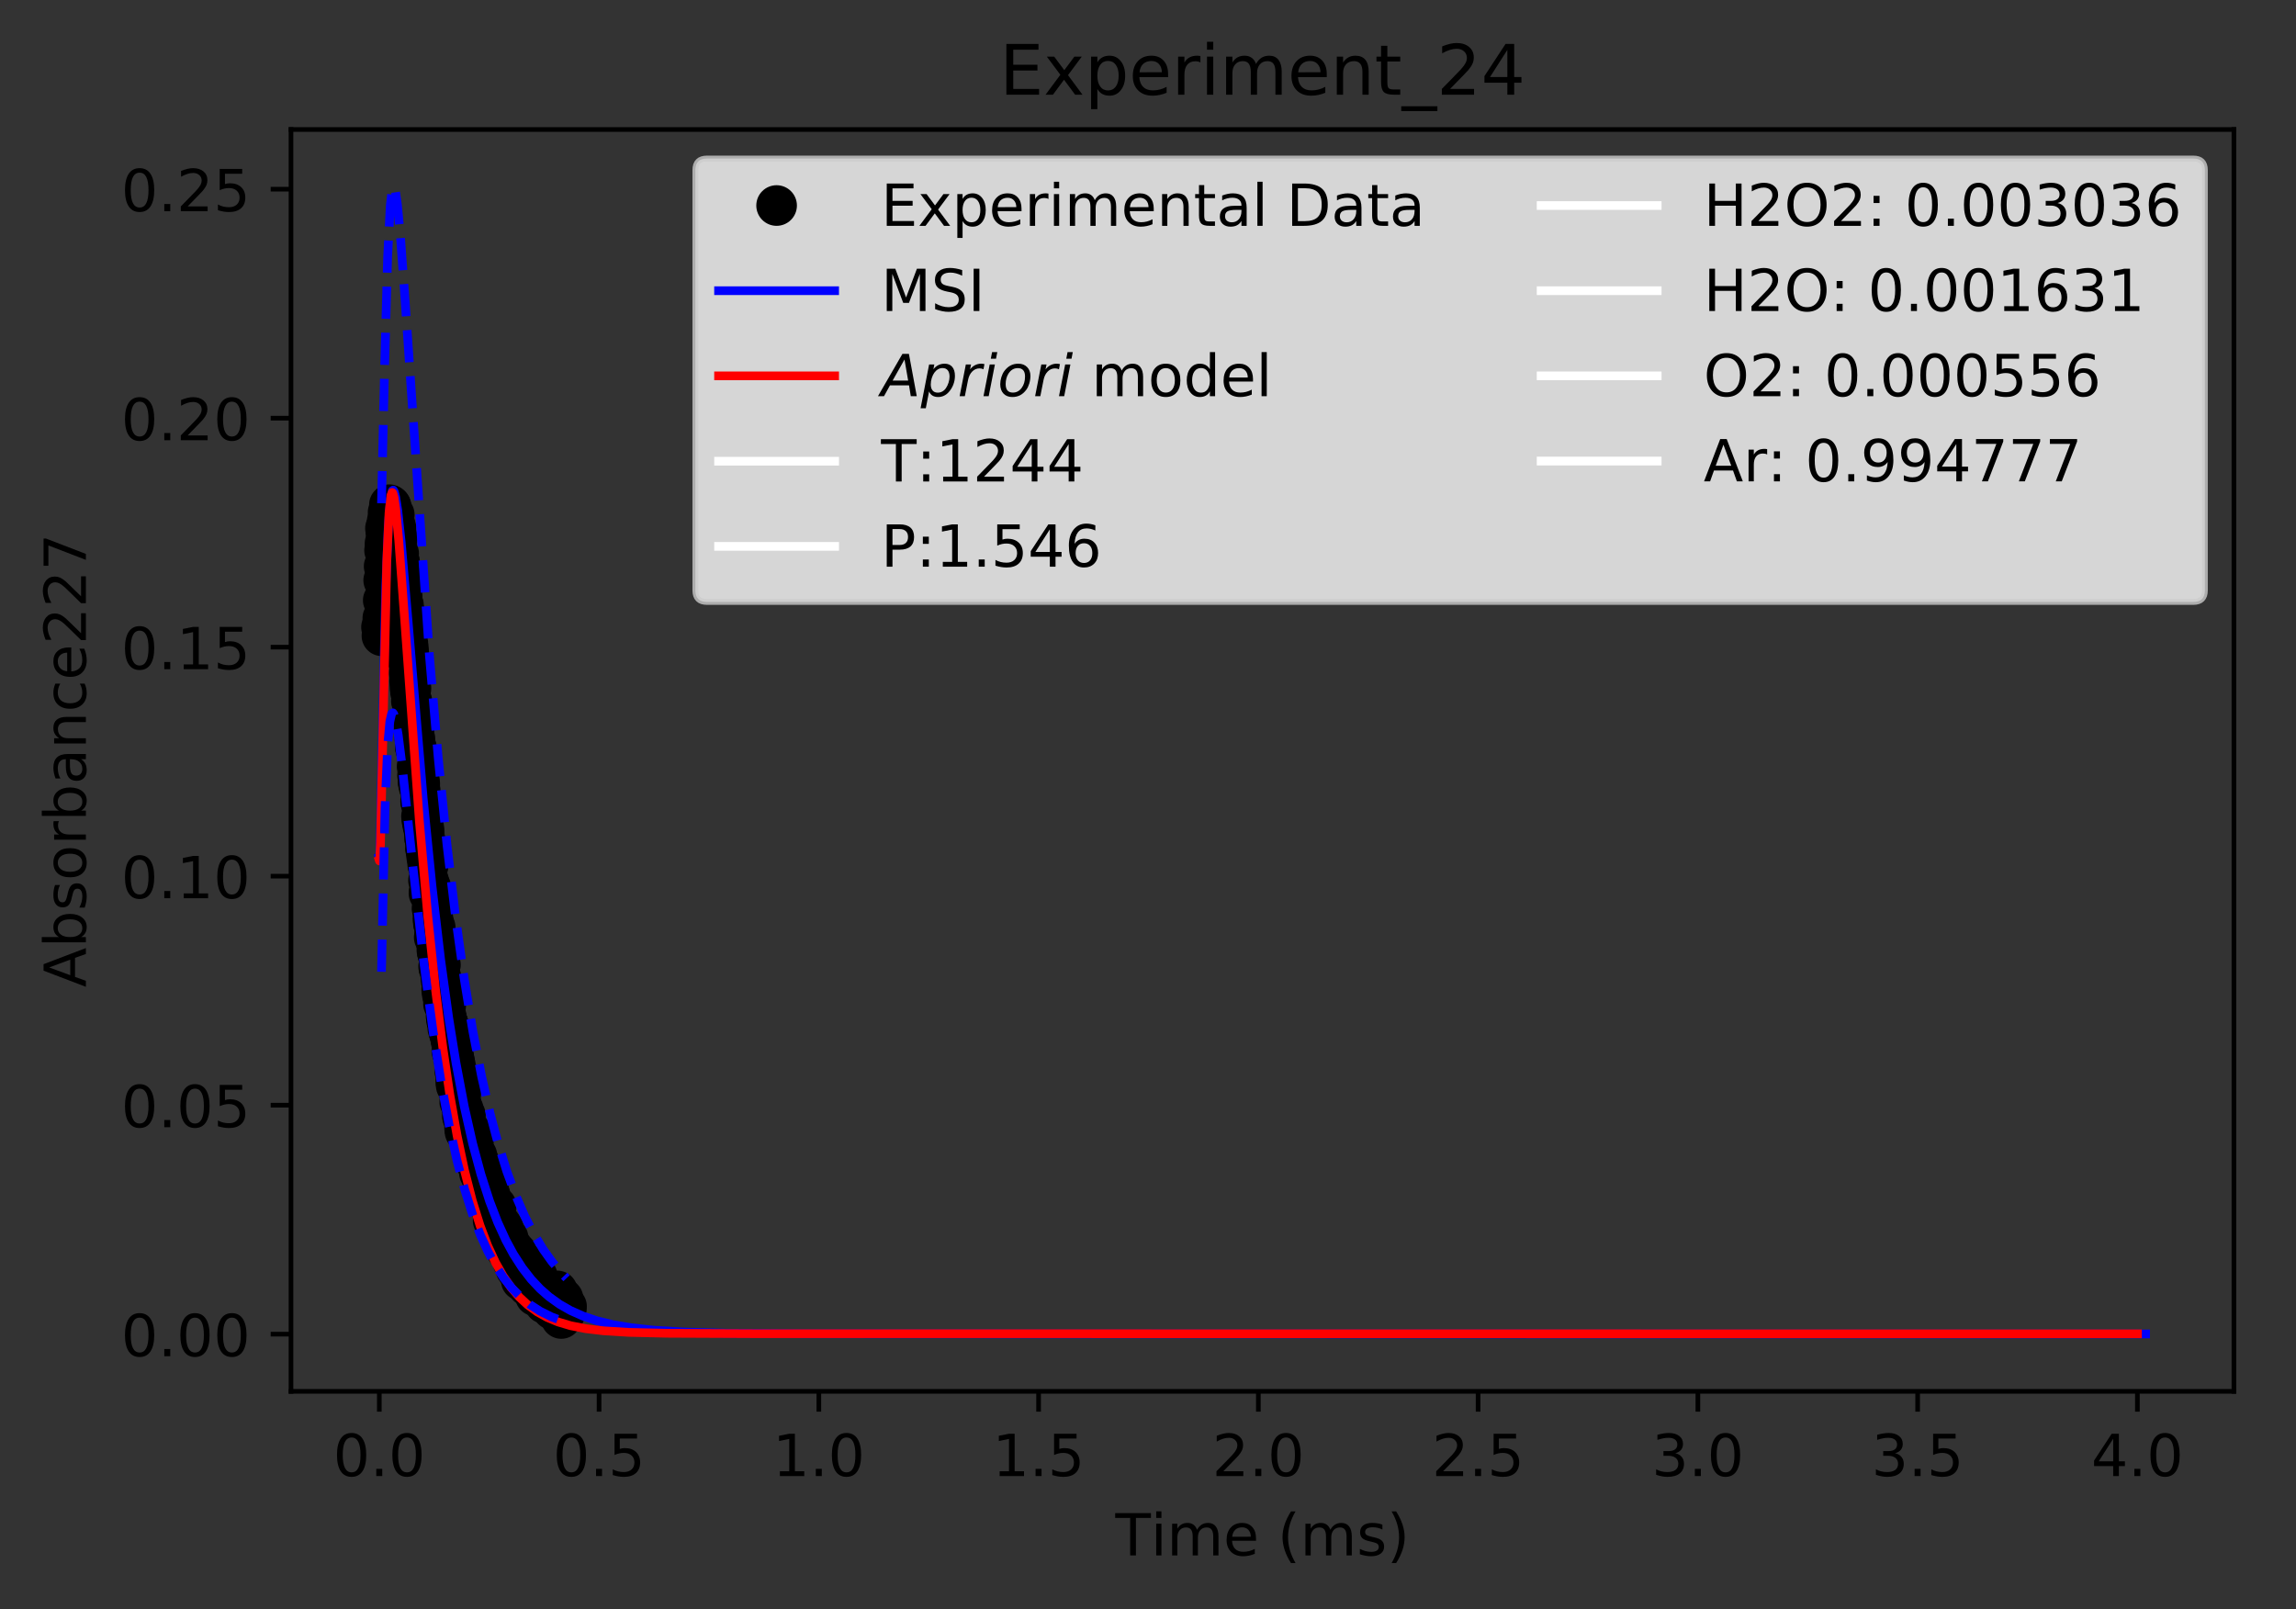 <?xml version="1.0" encoding="utf-8" standalone="no"?>
<!DOCTYPE svg PUBLIC "-//W3C//DTD SVG 1.1//EN"
  "http://www.w3.org/Graphics/SVG/1.1/DTD/svg11.dtd">
<!-- Created with matplotlib (https://matplotlib.org/) -->
<svg height="277.314pt" version="1.1" viewBox="0 0 395.644 277.314" width="395.644pt" xmlns="http://www.w3.org/2000/svg" xmlns:xlink="http://www.w3.org/1999/xlink">
 <rect x="0" y="0" width="395.644" height="277.314" fill="#333333" stroke="none"/>
 <defs>
  <style type="text/css">
*{stroke-linecap:butt;stroke-linejoin:round;}
  </style>
 </defs>
 <g id="figure_1">
  <g id="patch_1">
   <path d="M 0 277.314 
L 395.644 277.314 
L 395.644 0 
L 0 0 
z
" style="fill:none;"/>
  </g>
  <g id="axes_1">
   <g id="patch_2">
    <path d="M 50.144 239.758 
L 384.944 239.758 
L 384.944 22.318 
L 50.144 22.318 
z
" style="fill:none;"/>
   </g>
   <g id="matplotlib.axis_1">
    <g id="xtick_1">
     <g id="line2d_1">
      <defs>
       <path d="M 0 0 
L 0 3.5 
" id="m8552d410f5" style="stroke:#000000;stroke-width:0.8;"/>
      </defs>
      <g>
       <use style="stroke:#000000;stroke-width:0.8;" x="65.362" xlink:href="#m8552d410f5" y="239.758"/>
      </g>
     </g>
     <g id="text_1">
      <!-- 0.0 -->
      <defs>
       <path d="M 31.781 66.406 
Q 24.172 66.406 20.328 58.906 
Q 16.5 51.422 16.5 36.375 
Q 16.5 21.391 20.328 13.891 
Q 24.172 6.391 31.781 6.391 
Q 39.453 6.391 43.281 13.891 
Q 47.125 21.391 47.125 36.375 
Q 47.125 51.422 43.281 58.906 
Q 39.453 66.406 31.781 66.406 
z
M 31.781 74.219 
Q 44.047 74.219 50.516 64.516 
Q 56.984 54.828 56.984 36.375 
Q 56.984 17.969 50.516 8.266 
Q 44.047 -1.422 31.781 -1.422 
Q 19.531 -1.422 13.062 8.266 
Q 6.594 17.969 6.594 36.375 
Q 6.594 54.828 13.062 64.516 
Q 19.531 74.219 31.781 74.219 
z
" id="DejaVuSans-48"/>
       <path d="M 10.688 12.406 
L 21 12.406 
L 21 0 
L 10.688 0 
z
" id="DejaVuSans-46"/>
      </defs>
      <g transform="translate(57.41 254.357)scale(0.1 -0.1)">
       <use xlink:href="#DejaVuSans-48"/>
       <use x="63.623" xlink:href="#DejaVuSans-46"/>
       <use x="95.41" xlink:href="#DejaVuSans-48"/>
      </g>
     </g>
    </g>
    <g id="xtick_2">
     <g id="line2d_2">
      <g>
       <use style="stroke:#000000;stroke-width:0.8;" x="103.231" xlink:href="#m8552d410f5" y="239.758"/>
      </g>
     </g>
     <g id="text_2">
      <!-- 0.5 -->
      <defs>
       <path d="M 10.797 72.906 
L 49.516 72.906 
L 49.516 64.594 
L 19.828 64.594 
L 19.828 46.734 
Q 21.969 47.469 24.109 47.828 
Q 26.266 48.188 28.422 48.188 
Q 40.625 48.188 47.75 41.5 
Q 54.891 34.812 54.891 23.391 
Q 54.891 11.625 47.562 5.094 
Q 40.234 -1.422 26.906 -1.422 
Q 22.312 -1.422 17.547 -0.641 
Q 12.797 0.141 7.719 1.703 
L 7.719 11.625 
Q 12.109 9.234 16.797 8.062 
Q 21.484 6.891 26.703 6.891 
Q 35.156 6.891 40.078 11.328 
Q 45.016 15.766 45.016 23.391 
Q 45.016 31 40.078 35.438 
Q 35.156 39.891 26.703 39.891 
Q 22.75 39.891 18.812 39.016 
Q 14.891 38.141 10.797 36.281 
z
" id="DejaVuSans-53"/>
      </defs>
      <g transform="translate(95.279 254.357)scale(0.1 -0.1)">
       <use xlink:href="#DejaVuSans-48"/>
       <use x="63.623" xlink:href="#DejaVuSans-46"/>
       <use x="95.41" xlink:href="#DejaVuSans-53"/>
      </g>
     </g>
    </g>
    <g id="xtick_3">
     <g id="line2d_3">
      <g>
       <use style="stroke:#000000;stroke-width:0.8;" x="141.1" xlink:href="#m8552d410f5" y="239.758"/>
      </g>
     </g>
     <g id="text_3">
      <!-- 1.0 -->
      <defs>
       <path d="M 12.406 8.297 
L 28.516 8.297 
L 28.516 63.922 
L 10.984 60.406 
L 10.984 69.391 
L 28.422 72.906 
L 38.281 72.906 
L 38.281 8.297 
L 54.391 8.297 
L 54.391 0 
L 12.406 0 
z
" id="DejaVuSans-49"/>
      </defs>
      <g transform="translate(133.148 254.357)scale(0.1 -0.1)">
       <use xlink:href="#DejaVuSans-49"/>
       <use x="63.623" xlink:href="#DejaVuSans-46"/>
       <use x="95.41" xlink:href="#DejaVuSans-48"/>
      </g>
     </g>
    </g>
    <g id="xtick_4">
     <g id="line2d_4">
      <g>
       <use style="stroke:#000000;stroke-width:0.8;" x="178.968" xlink:href="#m8552d410f5" y="239.758"/>
      </g>
     </g>
     <g id="text_4">
      <!-- 1.5 -->
      <g transform="translate(171.017 254.357)scale(0.1 -0.1)">
       <use xlink:href="#DejaVuSans-49"/>
       <use x="63.623" xlink:href="#DejaVuSans-46"/>
       <use x="95.41" xlink:href="#DejaVuSans-53"/>
      </g>
     </g>
    </g>
    <g id="xtick_5">
     <g id="line2d_5">
      <g>
       <use style="stroke:#000000;stroke-width:0.8;" x="216.837" xlink:href="#m8552d410f5" y="239.758"/>
      </g>
     </g>
     <g id="text_5">
      <!-- 2.0 -->
      <defs>
       <path d="M 19.188 8.297 
L 53.609 8.297 
L 53.609 0 
L 7.328 0 
L 7.328 8.297 
Q 12.938 14.109 22.625 23.891 
Q 32.328 33.688 34.812 36.531 
Q 39.547 41.844 41.422 45.531 
Q 43.312 49.219 43.312 52.781 
Q 43.312 58.594 39.234 62.25 
Q 35.156 65.922 28.609 65.922 
Q 23.969 65.922 18.812 64.312 
Q 13.672 62.703 7.812 59.422 
L 7.812 69.391 
Q 13.766 71.781 18.938 73 
Q 24.125 74.219 28.422 74.219 
Q 39.75 74.219 46.484 68.547 
Q 53.219 62.891 53.219 53.422 
Q 53.219 48.922 51.531 44.891 
Q 49.859 40.875 45.406 35.406 
Q 44.188 33.984 37.641 27.219 
Q 31.109 20.453 19.188 8.297 
z
" id="DejaVuSans-50"/>
      </defs>
      <g transform="translate(208.886 254.357)scale(0.1 -0.1)">
       <use xlink:href="#DejaVuSans-50"/>
       <use x="63.623" xlink:href="#DejaVuSans-46"/>
       <use x="95.41" xlink:href="#DejaVuSans-48"/>
      </g>
     </g>
    </g>
    <g id="xtick_6">
     <g id="line2d_6">
      <g>
       <use style="stroke:#000000;stroke-width:0.8;" x="254.706" xlink:href="#m8552d410f5" y="239.758"/>
      </g>
     </g>
     <g id="text_6">
      <!-- 2.5 -->
      <g transform="translate(246.755 254.357)scale(0.1 -0.1)">
       <use xlink:href="#DejaVuSans-50"/>
       <use x="63.623" xlink:href="#DejaVuSans-46"/>
       <use x="95.41" xlink:href="#DejaVuSans-53"/>
      </g>
     </g>
    </g>
    <g id="xtick_7">
     <g id="line2d_7">
      <g>
       <use style="stroke:#000000;stroke-width:0.8;" x="292.575" xlink:href="#m8552d410f5" y="239.758"/>
      </g>
     </g>
     <g id="text_7">
      <!-- 3.0 -->
      <defs>
       <path d="M 40.578 39.312 
Q 47.656 37.797 51.625 33 
Q 55.609 28.219 55.609 21.188 
Q 55.609 10.406 48.188 4.484 
Q 40.766 -1.422 27.094 -1.422 
Q 22.516 -1.422 17.656 -0.516 
Q 12.797 0.391 7.625 2.203 
L 7.625 11.719 
Q 11.719 9.328 16.594 8.109 
Q 21.484 6.891 26.812 6.891 
Q 36.078 6.891 40.938 10.547 
Q 45.797 14.203 45.797 21.188 
Q 45.797 27.641 41.281 31.266 
Q 36.766 34.906 28.719 34.906 
L 20.219 34.906 
L 20.219 43.016 
L 29.109 43.016 
Q 36.375 43.016 40.234 45.922 
Q 44.094 48.828 44.094 54.297 
Q 44.094 59.906 40.109 62.906 
Q 36.141 65.922 28.719 65.922 
Q 24.656 65.922 20.016 65.031 
Q 15.375 64.156 9.812 62.312 
L 9.812 71.094 
Q 15.438 72.656 20.344 73.438 
Q 25.25 74.219 29.594 74.219 
Q 40.828 74.219 47.359 69.109 
Q 53.906 64.016 53.906 55.328 
Q 53.906 49.266 50.438 45.094 
Q 46.969 40.922 40.578 39.312 
z
" id="DejaVuSans-51"/>
      </defs>
      <g transform="translate(284.623 254.357)scale(0.1 -0.1)">
       <use xlink:href="#DejaVuSans-51"/>
       <use x="63.623" xlink:href="#DejaVuSans-46"/>
       <use x="95.41" xlink:href="#DejaVuSans-48"/>
      </g>
     </g>
    </g>
    <g id="xtick_8">
     <g id="line2d_8">
      <g>
       <use style="stroke:#000000;stroke-width:0.8;" x="330.444" xlink:href="#m8552d410f5" y="239.758"/>
      </g>
     </g>
     <g id="text_8">
      <!-- 3.5 -->
      <g transform="translate(322.492 254.357)scale(0.1 -0.1)">
       <use xlink:href="#DejaVuSans-51"/>
       <use x="63.623" xlink:href="#DejaVuSans-46"/>
       <use x="95.41" xlink:href="#DejaVuSans-53"/>
      </g>
     </g>
    </g>
    <g id="xtick_9">
     <g id="line2d_9">
      <g>
       <use style="stroke:#000000;stroke-width:0.8;" x="368.313" xlink:href="#m8552d410f5" y="239.758"/>
      </g>
     </g>
     <g id="text_9">
      <!-- 4.0 -->
      <defs>
       <path d="M 37.797 64.312 
L 12.891 25.391 
L 37.797 25.391 
z
M 35.203 72.906 
L 47.609 72.906 
L 47.609 25.391 
L 58.016 25.391 
L 58.016 17.188 
L 47.609 17.188 
L 47.609 0 
L 37.797 0 
L 37.797 17.188 
L 4.891 17.188 
L 4.891 26.703 
z
" id="DejaVuSans-52"/>
      </defs>
      <g transform="translate(360.361 254.357)scale(0.1 -0.1)">
       <use xlink:href="#DejaVuSans-52"/>
       <use x="63.623" xlink:href="#DejaVuSans-46"/>
       <use x="95.41" xlink:href="#DejaVuSans-48"/>
      </g>
     </g>
    </g>
    <g id="text_10">
     <!-- Time (ms) -->
     <defs>
      <path d="M -0.297 72.906 
L 61.375 72.906 
L 61.375 64.594 
L 35.5 64.594 
L 35.5 0 
L 25.594 0 
L 25.594 64.594 
L -0.297 64.594 
z
" id="DejaVuSans-84"/>
      <path d="M 9.422 54.688 
L 18.406 54.688 
L 18.406 0 
L 9.422 0 
z
M 9.422 75.984 
L 18.406 75.984 
L 18.406 64.594 
L 9.422 64.594 
z
" id="DejaVuSans-105"/>
      <path d="M 52 44.188 
Q 55.375 50.25 60.062 53.125 
Q 64.75 56 71.094 56 
Q 79.641 56 84.281 50.016 
Q 88.922 44.047 88.922 33.016 
L 88.922 0 
L 79.891 0 
L 79.891 32.719 
Q 79.891 40.578 77.094 44.375 
Q 74.312 48.188 68.609 48.188 
Q 61.625 48.188 57.562 43.547 
Q 53.516 38.922 53.516 30.906 
L 53.516 0 
L 44.484 0 
L 44.484 32.719 
Q 44.484 40.625 41.703 44.406 
Q 38.922 48.188 33.109 48.188 
Q 26.219 48.188 22.156 43.531 
Q 18.109 38.875 18.109 30.906 
L 18.109 0 
L 9.078 0 
L 9.078 54.688 
L 18.109 54.688 
L 18.109 46.188 
Q 21.188 51.219 25.484 53.609 
Q 29.781 56 35.688 56 
Q 41.656 56 45.828 52.969 
Q 50 49.953 52 44.188 
z
" id="DejaVuSans-109"/>
      <path d="M 56.203 29.594 
L 56.203 25.203 
L 14.891 25.203 
Q 15.484 15.922 20.484 11.062 
Q 25.484 6.203 34.422 6.203 
Q 39.594 6.203 44.453 7.469 
Q 49.312 8.734 54.109 11.281 
L 54.109 2.781 
Q 49.266 0.734 44.188 -0.344 
Q 39.109 -1.422 33.891 -1.422 
Q 20.797 -1.422 13.156 6.188 
Q 5.516 13.812 5.516 26.812 
Q 5.516 40.234 12.766 48.109 
Q 20.016 56 32.328 56 
Q 43.359 56 49.781 48.891 
Q 56.203 41.797 56.203 29.594 
z
M 47.219 32.234 
Q 47.125 39.594 43.094 43.984 
Q 39.062 48.391 32.422 48.391 
Q 24.906 48.391 20.391 44.141 
Q 15.875 39.891 15.188 32.172 
z
" id="DejaVuSans-101"/>
      <path id="DejaVuSans-32"/>
      <path d="M 31 75.875 
Q 24.469 64.656 21.281 53.656 
Q 18.109 42.672 18.109 31.391 
Q 18.109 20.125 21.312 9.062 
Q 24.516 -2 31 -13.188 
L 23.188 -13.188 
Q 15.875 -1.703 12.234 9.375 
Q 8.594 20.453 8.594 31.391 
Q 8.594 42.281 12.203 53.312 
Q 15.828 64.359 23.188 75.875 
z
" id="DejaVuSans-40"/>
      <path d="M 44.281 53.078 
L 44.281 44.578 
Q 40.484 46.531 36.375 47.5 
Q 32.281 48.484 27.875 48.484 
Q 21.188 48.484 17.844 46.438 
Q 14.5 44.391 14.5 40.281 
Q 14.5 37.156 16.891 35.375 
Q 19.281 33.594 26.516 31.984 
L 29.594 31.297 
Q 39.156 29.25 43.188 25.516 
Q 47.219 21.781 47.219 15.094 
Q 47.219 7.469 41.188 3.016 
Q 35.156 -1.422 24.609 -1.422 
Q 20.219 -1.422 15.453 -0.562 
Q 10.688 0.297 5.422 2 
L 5.422 11.281 
Q 10.406 8.688 15.234 7.391 
Q 20.062 6.109 24.812 6.109 
Q 31.156 6.109 34.562 8.281 
Q 37.984 10.453 37.984 14.406 
Q 37.984 18.062 35.516 20.016 
Q 33.062 21.969 24.703 23.781 
L 21.578 24.516 
Q 13.234 26.266 9.516 29.906 
Q 5.812 33.547 5.812 39.891 
Q 5.812 47.609 11.281 51.797 
Q 16.75 56 26.812 56 
Q 31.781 56 36.172 55.266 
Q 40.578 54.547 44.281 53.078 
z
" id="DejaVuSans-115"/>
      <path d="M 8.016 75.875 
L 15.828 75.875 
Q 23.141 64.359 26.781 53.312 
Q 30.422 42.281 30.422 31.391 
Q 30.422 20.453 26.781 9.375 
Q 23.141 -1.703 15.828 -13.188 
L 8.016 -13.188 
Q 14.5 -2 17.703 9.062 
Q 20.906 20.125 20.906 31.391 
Q 20.906 42.672 17.703 53.656 
Q 14.5 64.656 8.016 75.875 
z
" id="DejaVuSans-41"/>
     </defs>
     <g transform="translate(192.191 268.035)scale(0.1 -0.1)">
      <use xlink:href="#DejaVuSans-84"/>
      <use x="61.037" xlink:href="#DejaVuSans-105"/>
      <use x="88.82" xlink:href="#DejaVuSans-109"/>
      <use x="186.232" xlink:href="#DejaVuSans-101"/>
      <use x="247.756" xlink:href="#DejaVuSans-32"/>
      <use x="279.543" xlink:href="#DejaVuSans-40"/>
      <use x="318.557" xlink:href="#DejaVuSans-109"/>
      <use x="415.969" xlink:href="#DejaVuSans-115"/>
      <use x="468.068" xlink:href="#DejaVuSans-41"/>
     </g>
    </g>
   </g>
   <g id="matplotlib.axis_2">
    <g id="ytick_1">
     <g id="line2d_10">
      <defs>
       <path d="M 0 0 
L -3.5 0 
" id="mc908460c5d" style="stroke:#000000;stroke-width:0.8;"/>
      </defs>
      <g>
       <use style="stroke:#000000;stroke-width:0.8;" x="50.144" xlink:href="#mc908460c5d" y="229.906"/>
      </g>
     </g>
     <g id="text_11">
      <!-- 0.00 -->
      <g transform="translate(20.878 233.705)scale(0.1 -0.1)">
       <use xlink:href="#DejaVuSans-48"/>
       <use x="63.623" xlink:href="#DejaVuSans-46"/>
       <use x="95.41" xlink:href="#DejaVuSans-48"/>
       <use x="159.033" xlink:href="#DejaVuSans-48"/>
      </g>
     </g>
    </g>
    <g id="ytick_2">
     <g id="line2d_11">
      <g>
       <use style="stroke:#000000;stroke-width:0.8;" x="50.144" xlink:href="#mc908460c5d" y="190.444"/>
      </g>
     </g>
     <g id="text_12">
      <!-- 0.05 -->
      <g transform="translate(20.878 194.244)scale(0.1 -0.1)">
       <use xlink:href="#DejaVuSans-48"/>
       <use x="63.623" xlink:href="#DejaVuSans-46"/>
       <use x="95.41" xlink:href="#DejaVuSans-48"/>
       <use x="159.033" xlink:href="#DejaVuSans-53"/>
      </g>
     </g>
    </g>
    <g id="ytick_3">
     <g id="line2d_12">
      <g>
       <use style="stroke:#000000;stroke-width:0.8;" x="50.144" xlink:href="#mc908460c5d" y="150.983"/>
      </g>
     </g>
     <g id="text_13">
      <!-- 0.10 -->
      <g transform="translate(20.878 154.782)scale(0.1 -0.1)">
       <use xlink:href="#DejaVuSans-48"/>
       <use x="63.623" xlink:href="#DejaVuSans-46"/>
       <use x="95.41" xlink:href="#DejaVuSans-49"/>
       <use x="159.033" xlink:href="#DejaVuSans-48"/>
      </g>
     </g>
    </g>
    <g id="ytick_4">
     <g id="line2d_13">
      <g>
       <use style="stroke:#000000;stroke-width:0.8;" x="50.144" xlink:href="#mc908460c5d" y="111.522"/>
      </g>
     </g>
     <g id="text_14">
      <!-- 0.15 -->
      <g transform="translate(20.878 115.321)scale(0.1 -0.1)">
       <use xlink:href="#DejaVuSans-48"/>
       <use x="63.623" xlink:href="#DejaVuSans-46"/>
       <use x="95.41" xlink:href="#DejaVuSans-49"/>
       <use x="159.033" xlink:href="#DejaVuSans-53"/>
      </g>
     </g>
    </g>
    <g id="ytick_5">
     <g id="line2d_14">
      <g>
       <use style="stroke:#000000;stroke-width:0.8;" x="50.144" xlink:href="#mc908460c5d" y="72.06"/>
      </g>
     </g>
     <g id="text_15">
      <!-- 0.20 -->
      <g transform="translate(20.878 75.86)scale(0.1 -0.1)">
       <use xlink:href="#DejaVuSans-48"/>
       <use x="63.623" xlink:href="#DejaVuSans-46"/>
       <use x="95.41" xlink:href="#DejaVuSans-50"/>
       <use x="159.033" xlink:href="#DejaVuSans-48"/>
      </g>
     </g>
    </g>
    <g id="ytick_6">
     <g id="line2d_15">
      <g>
       <use style="stroke:#000000;stroke-width:0.8;" x="50.144" xlink:href="#mc908460c5d" y="32.599"/>
      </g>
     </g>
     <g id="text_16">
      <!-- 0.25 -->
      <g transform="translate(20.878 36.398)scale(0.1 -0.1)">
       <use xlink:href="#DejaVuSans-48"/>
       <use x="63.623" xlink:href="#DejaVuSans-46"/>
       <use x="95.41" xlink:href="#DejaVuSans-50"/>
       <use x="159.033" xlink:href="#DejaVuSans-53"/>
      </g>
     </g>
    </g>
    <g id="text_17">
     <!-- Absorbance227 -->
     <defs>
      <path d="M 34.188 63.188 
L 20.797 26.906 
L 47.609 26.906 
z
M 28.609 72.906 
L 39.797 72.906 
L 67.578 0 
L 57.328 0 
L 50.688 18.703 
L 17.828 18.703 
L 11.188 0 
L 0.781 0 
z
" id="DejaVuSans-65"/>
      <path d="M 48.688 27.297 
Q 48.688 37.203 44.609 42.844 
Q 40.531 48.484 33.406 48.484 
Q 26.266 48.484 22.188 42.844 
Q 18.109 37.203 18.109 27.297 
Q 18.109 17.391 22.188 11.75 
Q 26.266 6.109 33.406 6.109 
Q 40.531 6.109 44.609 11.75 
Q 48.688 17.391 48.688 27.297 
z
M 18.109 46.391 
Q 20.953 51.266 25.266 53.625 
Q 29.594 56 35.594 56 
Q 45.562 56 51.781 48.094 
Q 58.016 40.188 58.016 27.297 
Q 58.016 14.406 51.781 6.484 
Q 45.562 -1.422 35.594 -1.422 
Q 29.594 -1.422 25.266 0.953 
Q 20.953 3.328 18.109 8.203 
L 18.109 0 
L 9.078 0 
L 9.078 75.984 
L 18.109 75.984 
z
" id="DejaVuSans-98"/>
      <path d="M 30.609 48.391 
Q 23.391 48.391 19.188 42.75 
Q 14.984 37.109 14.984 27.297 
Q 14.984 17.484 19.156 11.844 
Q 23.344 6.203 30.609 6.203 
Q 37.797 6.203 41.984 11.859 
Q 46.188 17.531 46.188 27.297 
Q 46.188 37.016 41.984 42.703 
Q 37.797 48.391 30.609 48.391 
z
M 30.609 56 
Q 42.328 56 49.016 48.375 
Q 55.719 40.766 55.719 27.297 
Q 55.719 13.875 49.016 6.219 
Q 42.328 -1.422 30.609 -1.422 
Q 18.844 -1.422 12.172 6.219 
Q 5.516 13.875 5.516 27.297 
Q 5.516 40.766 12.172 48.375 
Q 18.844 56 30.609 56 
z
" id="DejaVuSans-111"/>
      <path d="M 41.109 46.297 
Q 39.594 47.172 37.812 47.578 
Q 36.031 48 33.891 48 
Q 26.266 48 22.188 43.047 
Q 18.109 38.094 18.109 28.812 
L 18.109 0 
L 9.078 0 
L 9.078 54.688 
L 18.109 54.688 
L 18.109 46.188 
Q 20.953 51.172 25.484 53.578 
Q 30.031 56 36.531 56 
Q 37.453 56 38.578 55.875 
Q 39.703 55.766 41.062 55.516 
z
" id="DejaVuSans-114"/>
      <path d="M 34.281 27.484 
Q 23.391 27.484 19.188 25 
Q 14.984 22.516 14.984 16.5 
Q 14.984 11.719 18.141 8.906 
Q 21.297 6.109 26.703 6.109 
Q 34.188 6.109 38.703 11.406 
Q 43.219 16.703 43.219 25.484 
L 43.219 27.484 
z
M 52.203 31.203 
L 52.203 0 
L 43.219 0 
L 43.219 8.297 
Q 40.141 3.328 35.547 0.953 
Q 30.953 -1.422 24.312 -1.422 
Q 15.922 -1.422 10.953 3.297 
Q 6 8.016 6 15.922 
Q 6 25.141 12.172 29.828 
Q 18.359 34.516 30.609 34.516 
L 43.219 34.516 
L 43.219 35.406 
Q 43.219 41.609 39.141 45 
Q 35.062 48.391 27.688 48.391 
Q 23 48.391 18.547 47.266 
Q 14.109 46.141 10.016 43.891 
L 10.016 52.203 
Q 14.938 54.109 19.578 55.047 
Q 24.219 56 28.609 56 
Q 40.484 56 46.344 49.844 
Q 52.203 43.703 52.203 31.203 
z
" id="DejaVuSans-97"/>
      <path d="M 54.891 33.016 
L 54.891 0 
L 45.906 0 
L 45.906 32.719 
Q 45.906 40.484 42.875 44.328 
Q 39.844 48.188 33.797 48.188 
Q 26.516 48.188 22.312 43.547 
Q 18.109 38.922 18.109 30.906 
L 18.109 0 
L 9.078 0 
L 9.078 54.688 
L 18.109 54.688 
L 18.109 46.188 
Q 21.344 51.125 25.703 53.562 
Q 30.078 56 35.797 56 
Q 45.219 56 50.047 50.172 
Q 54.891 44.344 54.891 33.016 
z
" id="DejaVuSans-110"/>
      <path d="M 48.781 52.594 
L 48.781 44.188 
Q 44.969 46.297 41.141 47.344 
Q 37.312 48.391 33.406 48.391 
Q 24.656 48.391 19.812 42.844 
Q 14.984 37.312 14.984 27.297 
Q 14.984 17.281 19.812 11.734 
Q 24.656 6.203 33.406 6.203 
Q 37.312 6.203 41.141 7.25 
Q 44.969 8.297 48.781 10.406 
L 48.781 2.094 
Q 45.016 0.344 40.984 -0.531 
Q 36.969 -1.422 32.422 -1.422 
Q 20.062 -1.422 12.781 6.344 
Q 5.516 14.109 5.516 27.297 
Q 5.516 40.672 12.859 48.328 
Q 20.219 56 33.016 56 
Q 37.156 56 41.109 55.141 
Q 45.062 54.297 48.781 52.594 
z
" id="DejaVuSans-99"/>
      <path d="M 8.203 72.906 
L 55.078 72.906 
L 55.078 68.703 
L 28.609 0 
L 18.312 0 
L 43.219 64.594 
L 8.203 64.594 
z
" id="DejaVuSans-55"/>
     </defs>
     <g transform="translate(14.798 170.129)rotate(-90)scale(0.1 -0.1)">
      <use xlink:href="#DejaVuSans-65"/>
      <use x="68.408" xlink:href="#DejaVuSans-98"/>
      <use x="131.885" xlink:href="#DejaVuSans-115"/>
      <use x="183.984" xlink:href="#DejaVuSans-111"/>
      <use x="245.166" xlink:href="#DejaVuSans-114"/>
      <use x="286.279" xlink:href="#DejaVuSans-98"/>
      <use x="349.756" xlink:href="#DejaVuSans-97"/>
      <use x="411.035" xlink:href="#DejaVuSans-110"/>
      <use x="474.414" xlink:href="#DejaVuSans-99"/>
      <use x="529.395" xlink:href="#DejaVuSans-101"/>
      <use x="590.918" xlink:href="#DejaVuSans-50"/>
      <use x="654.541" xlink:href="#DejaVuSans-50"/>
      <use x="718.164" xlink:href="#DejaVuSans-55"/>
     </g>
    </g>
   </g>
   <g id="line2d_16">
    <defs>
     <path d="M 0 3 
C 0.796 3 1.559 2.684 2.121 2.121 
C 2.684 1.559 3 0.796 3 0 
C 3 -0.796 2.684 -1.559 2.121 -2.121 
C 1.559 -2.684 0.796 -3 0 -3 
C -0.796 -3 -1.559 -2.684 -2.121 -2.121 
C -2.684 -1.559 -3 -0.796 -3 0 
C -3 0.796 -2.684 1.559 -2.121 2.121 
C -1.559 2.684 -0.796 3 0 3 
z
" id="mbe25445be9" style="stroke:#000000;"/>
    </defs>
    <g clip-path="url(#p9e58425fd6)">
     <use style="stroke:#000000;" x="65.741" xlink:href="#mbe25445be9" y="108.073"/>
     <use style="stroke:#000000;" x="65.816" xlink:href="#mbe25445be9" y="109.564"/>
     <use style="stroke:#000000;" x="65.892" xlink:href="#mbe25445be9" y="108.404"/>
     <use style="stroke:#000000;" x="65.968" xlink:href="#mbe25445be9" y="106.518"/>
     <use style="stroke:#000000;" x="66.044" xlink:href="#mbe25445be9" y="103.448"/>
     <use style="stroke:#000000;" x="66.119" xlink:href="#mbe25445be9" y="99.999"/>
     <use style="stroke:#000000;" x="66.195" xlink:href="#mbe25445be9" y="97.592"/>
     <use style="stroke:#000000;" x="66.271" xlink:href="#mbe25445be9" y="94.845"/>
     <use style="stroke:#000000;" x="66.347" xlink:href="#mbe25445be9" y="93.63"/>
     <use style="stroke:#000000;" x="66.422" xlink:href="#mbe25445be9" y="91.041"/>
     <use style="stroke:#000000;" x="66.498" xlink:href="#mbe25445be9" y="91.759"/>
     <use style="stroke:#000000;" x="66.574" xlink:href="#mbe25445be9" y="91.333"/>
     <use style="stroke:#000000;" x="66.649" xlink:href="#mbe25445be9" y="90.544"/>
     <use style="stroke:#000000;" x="66.725" xlink:href="#mbe25445be9" y="89.786"/>
     <use style="stroke:#000000;" x="66.801" xlink:href="#mbe25445be9" y="90.11"/>
     <use style="stroke:#000000;" x="66.877" xlink:href="#mbe25445be9" y="88.279"/>
     <use style="stroke:#000000;" x="66.952" xlink:href="#mbe25445be9" y="89.242"/>
     <use style="stroke:#000000;" x="67.028" xlink:href="#mbe25445be9" y="88.453"/>
     <use style="stroke:#000000;" x="67.104" xlink:href="#mbe25445be9" y="86.977"/>
     <use style="stroke:#000000;" x="67.18" xlink:href="#mbe25445be9" y="87.411"/>
     <use style="stroke:#000000;" x="67.255" xlink:href="#mbe25445be9" y="87.49"/>
     <use style="stroke:#000000;" x="67.331" xlink:href="#mbe25445be9" y="87.127"/>
     <use style="stroke:#000000;" x="67.407" xlink:href="#mbe25445be9" y="87.34"/>
     <use style="stroke:#000000;" x="67.483" xlink:href="#mbe25445be9" y="88.926"/>
     <use style="stroke:#000000;" x="67.558" xlink:href="#mbe25445be9" y="89.786"/>
     <use style="stroke:#000000;" x="67.634" xlink:href="#mbe25445be9" y="90.473"/>
     <use style="stroke:#000000;" x="67.71" xlink:href="#mbe25445be9" y="88.492"/>
     <use style="stroke:#000000;" x="67.786" xlink:href="#mbe25445be9" y="88.603"/>
     <use style="stroke:#000000;" x="67.861" xlink:href="#mbe25445be9" y="89.037"/>
     <use style="stroke:#000000;" x="67.937" xlink:href="#mbe25445be9" y="88.674"/>
     <use style="stroke:#000000;" x="68.013" xlink:href="#mbe25445be9" y="90.181"/>
     <use style="stroke:#000000;" x="68.088" xlink:href="#mbe25445be9" y="91.688"/>
     <use style="stroke:#000000;" x="68.164" xlink:href="#mbe25445be9" y="91.728"/>
     <use style="stroke:#000000;" x="68.24" xlink:href="#mbe25445be9" y="91.01"/>
     <use style="stroke:#000000;" x="68.316" xlink:href="#mbe25445be9" y="92.912"/>
     <use style="stroke:#000000;" x="68.391" xlink:href="#mbe25445be9" y="94.411"/>
     <use style="stroke:#000000;" x="68.467" xlink:href="#mbe25445be9" y="92.62"/>
     <use style="stroke:#000000;" x="68.543" xlink:href="#mbe25445be9" y="95.303"/>
     <use style="stroke:#000000;" x="68.619" xlink:href="#mbe25445be9" y="95.729"/>
     <use style="stroke:#000000;" x="68.694" xlink:href="#mbe25445be9" y="95.374"/>
     <use style="stroke:#000000;" x="68.77" xlink:href="#mbe25445be9" y="96.55"/>
     <use style="stroke:#000000;" x="68.846" xlink:href="#mbe25445be9" y="96.874"/>
     <use style="stroke:#000000;" x="68.922" xlink:href="#mbe25445be9" y="98.768"/>
     <use style="stroke:#000000;" x="68.997" xlink:href="#mbe25445be9" y="99.518"/>
     <use style="stroke:#000000;" x="69.073" xlink:href="#mbe25445be9" y="100.362"/>
     <use style="stroke:#000000;" x="69.149" xlink:href="#mbe25445be9" y="99.612"/>
     <use style="stroke:#000000;" x="69.225" xlink:href="#mbe25445be9" y="100.449"/>
     <use style="stroke:#000000;" x="69.3" xlink:href="#mbe25445be9" y="102.753"/>
     <use style="stroke:#000000;" x="69.376" xlink:href="#mbe25445be9" y="103.835"/>
     <use style="stroke:#000000;" x="69.452" xlink:href="#mbe25445be9" y="104.971"/>
     <use style="stroke:#000000;" x="69.528" xlink:href="#mbe25445be9" y="104.284"/>
     <use style="stroke:#000000;" x="69.603" xlink:href="#mbe25445be9" y="106.163"/>
     <use style="stroke:#000000;" x="69.679" xlink:href="#mbe25445be9" y="105.413"/>
     <use style="stroke:#000000;" x="69.755" xlink:href="#mbe25445be9" y="105.8"/>
     <use style="stroke:#000000;" x="69.83" xlink:href="#mbe25445be9" y="107.047"/>
     <use style="stroke:#000000;" x="69.906" xlink:href="#mbe25445be9" y="108.949"/>
     <use style="stroke:#000000;" x="69.982" xlink:href="#mbe25445be9" y="112.287"/>
     <use style="stroke:#000000;" x="70.058" xlink:href="#mbe25445be9" y="111.956"/>
     <use style="stroke:#000000;" x="70.133" xlink:href="#mbe25445be9" y="113.44"/>
     <use style="stroke:#000000;" x="70.209" xlink:href="#mbe25445be9" y="112.035"/>
     <use style="stroke:#000000;" x="70.285" xlink:href="#mbe25445be9" y="110.875"/>
     <use style="stroke:#000000;" x="70.361" xlink:href="#mbe25445be9" y="111.672"/>
     <use style="stroke:#000000;" x="70.436" xlink:href="#mbe25445be9" y="112.516"/>
     <use style="stroke:#000000;" x="70.512" xlink:href="#mbe25445be9" y="115.886"/>
     <use style="stroke:#000000;" x="70.588" xlink:href="#mbe25445be9" y="117.394"/>
     <use style="stroke:#000000;" x="70.664" xlink:href="#mbe25445be9" y="118.491"/>
     <use style="stroke:#000000;" x="70.739" xlink:href="#mbe25445be9" y="119.248"/>
     <use style="stroke:#000000;" x="70.815" xlink:href="#mbe25445be9" y="118.601"/>
     <use style="stroke:#000000;" x="70.891" xlink:href="#mbe25445be9" y="120.795"/>
     <use style="stroke:#000000;" x="70.967" xlink:href="#mbe25445be9" y="120.819"/>
     <use style="stroke:#000000;" x="71.042" xlink:href="#mbe25445be9" y="123.076"/>
     <use style="stroke:#000000;" x="71.118" xlink:href="#mbe25445be9" y="123.092"/>
     <use style="stroke:#000000;" x="71.194" xlink:href="#mbe25445be9" y="124.228"/>
     <use style="stroke:#000000;" x="71.269" xlink:href="#mbe25445be9" y="123.81"/>
     <use style="stroke:#000000;" x="71.345" xlink:href="#mbe25445be9" y="125.704"/>
     <use style="stroke:#000000;" x="71.421" xlink:href="#mbe25445be9" y="124.623"/>
     <use style="stroke:#000000;" x="71.497" xlink:href="#mbe25445be9" y="127.283"/>
     <use style="stroke:#000000;" x="71.572" xlink:href="#mbe25445be9" y="128.774"/>
     <use style="stroke:#000000;" x="71.648" xlink:href="#mbe25445be9" y="129.145"/>
     <use style="stroke:#000000;" x="71.724" xlink:href="#mbe25445be9" y="128.758"/>
     <use style="stroke:#000000;" x="71.8" xlink:href="#mbe25445be9" y="129.129"/>
     <use style="stroke:#000000;" x="71.875" xlink:href="#mbe25445be9" y="132.081"/>
     <use style="stroke:#000000;" x="71.951" xlink:href="#mbe25445be9" y="133.596"/>
     <use style="stroke:#000000;" x="72.027" xlink:href="#mbe25445be9" y="134.749"/>
     <use style="stroke:#000000;" x="72.103" xlink:href="#mbe25445be9" y="134.733"/>
     <use style="stroke:#000000;" x="72.178" xlink:href="#mbe25445be9" y="135.467"/>
     <use style="stroke:#000000;" x="72.254" xlink:href="#mbe25445be9" y="134.394"/>
     <use style="stroke:#000000;" x="72.33" xlink:href="#mbe25445be9" y="135.12"/>
     <use style="stroke:#000000;" x="72.406" xlink:href="#mbe25445be9" y="136.225"/>
     <use style="stroke:#000000;" x="72.481" xlink:href="#mbe25445be9" y="138.063"/>
     <use style="stroke:#000000;" x="72.557" xlink:href="#mbe25445be9" y="138.458"/>
     <use style="stroke:#000000;" x="72.633" xlink:href="#mbe25445be9" y="140.652"/>
     <use style="stroke:#000000;" x="72.708" xlink:href="#mbe25445be9" y="141.418"/>
     <use style="stroke:#000000;" x="72.784" xlink:href="#mbe25445be9" y="141.441"/>
     <use style="stroke:#000000;" x="72.86" xlink:href="#mbe25445be9" y="142.215"/>
     <use style="stroke:#000000;" x="72.936" xlink:href="#mbe25445be9" y="140.786"/>
     <use style="stroke:#000000;" x="73.011" xlink:href="#mbe25445be9" y="142.601"/>
     <use style="stroke:#000000;" x="73.087" xlink:href="#mbe25445be9" y="143.312"/>
     <use style="stroke:#000000;" x="73.163" xlink:href="#mbe25445be9" y="144.393"/>
     <use style="stroke:#000000;" x="73.239" xlink:href="#mbe25445be9" y="144.764"/>
     <use style="stroke:#000000;" x="73.314" xlink:href="#mbe25445be9" y="146.224"/>
     <use style="stroke:#000000;" x="73.39" xlink:href="#mbe25445be9" y="146.263"/>
     <use style="stroke:#000000;" x="73.466" xlink:href="#mbe25445be9" y="146.982"/>
     <use style="stroke:#000000;" x="73.542" xlink:href="#mbe25445be9" y="147.724"/>
     <use style="stroke:#000000;" x="73.617" xlink:href="#mbe25445be9" y="147.368"/>
     <use style="stroke:#000000;" x="73.693" xlink:href="#mbe25445be9" y="148.821"/>
     <use style="stroke:#000000;" x="73.769" xlink:href="#mbe25445be9" y="149.207"/>
     <use style="stroke:#000000;" x="73.845" xlink:href="#mbe25445be9" y="151.749"/>
     <use style="stroke:#000000;" x="73.92" xlink:href="#mbe25445be9" y="153.93"/>
     <use style="stroke:#000000;" x="73.996" xlink:href="#mbe25445be9" y="153.572"/>
     <use style="stroke:#000000;" x="74.072" xlink:href="#mbe25445be9" y="153.22"/>
     <use style="stroke:#000000;" x="74.148" xlink:href="#mbe25445be9" y="153.577"/>
     <use style="stroke:#000000;" x="74.223" xlink:href="#mbe25445be9" y="152.861"/>
     <use style="stroke:#000000;" x="74.299" xlink:href="#mbe25445be9" y="153.941"/>
     <use style="stroke:#000000;" x="74.375" xlink:href="#mbe25445be9" y="154.669"/>
     <use style="stroke:#000000;" x="74.45" xlink:href="#mbe25445be9" y="156.484"/>
     <use style="stroke:#000000;" x="74.526" xlink:href="#mbe25445be9" y="156.846"/>
     <use style="stroke:#000000;" x="74.602" xlink:href="#mbe25445be9" y="158.283"/>
     <use style="stroke:#000000;" x="74.678" xlink:href="#mbe25445be9" y="159.021"/>
     <use style="stroke:#000000;" x="74.753" xlink:href="#mbe25445be9" y="159.38"/>
     <use style="stroke:#000000;" x="74.829" xlink:href="#mbe25445be9" y="161.545"/>
     <use style="stroke:#000000;" x="74.905" xlink:href="#mbe25445be9" y="160.823"/>
     <use style="stroke:#000000;" x="74.981" xlink:href="#mbe25445be9" y="159.753"/>
     <use style="stroke:#000000;" x="75.056" xlink:href="#mbe25445be9" y="160.466"/>
     <use style="stroke:#000000;" x="75.132" xlink:href="#mbe25445be9" y="162.263"/>
     <use style="stroke:#000000;" x="75.208" xlink:href="#mbe25445be9" y="162.263"/>
     <use style="stroke:#000000;" x="75.284" xlink:href="#mbe25445be9" y="163.702"/>
     <use style="stroke:#000000;" x="75.359" xlink:href="#mbe25445be9" y="164.064"/>
     <use style="stroke:#000000;" x="75.435" xlink:href="#mbe25445be9" y="164.423"/>
     <use style="stroke:#000000;" x="75.511" xlink:href="#mbe25445be9" y="164.423"/>
     <use style="stroke:#000000;" x="75.587" xlink:href="#mbe25445be9" y="166.573"/>
     <use style="stroke:#000000;" x="75.662" xlink:href="#mbe25445be9" y="166.931"/>
     <use style="stroke:#000000;" x="75.738" xlink:href="#mbe25445be9" y="166.214"/>
     <use style="stroke:#000000;" x="75.814" xlink:href="#mbe25445be9" y="166.573"/>
     <use style="stroke:#000000;" x="75.889" xlink:href="#mbe25445be9" y="166.215"/>
     <use style="stroke:#000000;" x="75.965" xlink:href="#mbe25445be9" y="168.359"/>
     <use style="stroke:#000000;" x="76.041" xlink:href="#mbe25445be9" y="169.075"/>
     <use style="stroke:#000000;" x="76.117" xlink:href="#mbe25445be9" y="170.501"/>
     <use style="stroke:#000000;" x="76.192" xlink:href="#mbe25445be9" y="171.213"/>
     <use style="stroke:#000000;" x="76.268" xlink:href="#mbe25445be9" y="170.851"/>
     <use style="stroke:#000000;" x="76.344" xlink:href="#mbe25445be9" y="171.922"/>
     <use style="stroke:#000000;" x="76.42" xlink:href="#mbe25445be9" y="172.994"/>
     <use style="stroke:#000000;" x="76.495" xlink:href="#mbe25445be9" y="171.924"/>
     <use style="stroke:#000000;" x="76.571" xlink:href="#mbe25445be9" y="172.63"/>
     <use style="stroke:#000000;" x="76.647" xlink:href="#mbe25445be9" y="171.915"/>
     <use style="stroke:#000000;" x="76.723" xlink:href="#mbe25445be9" y="172.979"/>
     <use style="stroke:#000000;" x="76.798" xlink:href="#mbe25445be9" y="173.33"/>
     <use style="stroke:#000000;" x="76.874" xlink:href="#mbe25445be9" y="175.099"/>
     <use style="stroke:#000000;" x="76.95" xlink:href="#mbe25445be9" y="175.81"/>
     <use style="stroke:#000000;" x="77.026" xlink:href="#mbe25445be9" y="175.814"/>
     <use style="stroke:#000000;" x="77.101" xlink:href="#mbe25445be9" y="176.18"/>
     <use style="stroke:#000000;" x="77.177" xlink:href="#mbe25445be9" y="177.236"/>
     <use style="stroke:#000000;" x="77.253" xlink:href="#mbe25445be9" y="176.525"/>
     <use style="stroke:#000000;" x="77.328" xlink:href="#mbe25445be9" y="176.882"/>
     <use style="stroke:#000000;" x="77.404" xlink:href="#mbe25445be9" y="177.936"/>
     <use style="stroke:#000000;" x="77.48" xlink:href="#mbe25445be9" y="178.283"/>
     <use style="stroke:#000000;" x="77.556" xlink:href="#mbe25445be9" y="177.936"/>
     <use style="stroke:#000000;" x="77.631" xlink:href="#mbe25445be9" y="178.273"/>
     <use style="stroke:#000000;" x="77.707" xlink:href="#mbe25445be9" y="179.346"/>
     <use style="stroke:#000000;" x="77.783" xlink:href="#mbe25445be9" y="179.351"/>
     <use style="stroke:#000000;" x="77.859" xlink:href="#mbe25445be9" y="181.129"/>
     <use style="stroke:#000000;" x="77.934" xlink:href="#mbe25445be9" y="179.346"/>
     <use style="stroke:#000000;" x="78.01" xlink:href="#mbe25445be9" y="181.454"/>
     <use style="stroke:#000000;" x="78.086" xlink:href="#mbe25445be9" y="181.798"/>
     <use style="stroke:#000000;" x="78.162" xlink:href="#mbe25445be9" y="182.149"/>
     <use style="stroke:#000000;" x="78.237" xlink:href="#mbe25445be9" y="182.514"/>
     <use style="stroke:#000000;" x="78.313" xlink:href="#mbe25445be9" y="182.85"/>
     <use style="stroke:#000000;" x="78.389" xlink:href="#mbe25445be9" y="184.607"/>
     <use style="stroke:#000000;" x="78.465" xlink:href="#mbe25445be9" y="183.558"/>
     <use style="stroke:#000000;" x="78.54" xlink:href="#mbe25445be9" y="186.389"/>
     <use style="stroke:#000000;" x="78.616" xlink:href="#mbe25445be9" y="187.069"/>
     <use style="stroke:#000000;" x="78.692" xlink:href="#mbe25445be9" y="186.335"/>
     <use style="stroke:#000000;" x="78.768" xlink:href="#mbe25445be9" y="185.281"/>
     <use style="stroke:#000000;" x="78.843" xlink:href="#mbe25445be9" y="184.907"/>
     <use style="stroke:#000000;" x="78.919" xlink:href="#mbe25445be9" y="186.335"/>
     <use style="stroke:#000000;" x="78.995" xlink:href="#mbe25445be9" y="186.666"/>
     <use style="stroke:#000000;" x="79.07" xlink:href="#mbe25445be9" y="188.076"/>
     <use style="stroke:#000000;" x="79.146" xlink:href="#mbe25445be9" y="188.095"/>
     <use style="stroke:#000000;" x="79.222" xlink:href="#mbe25445be9" y="189.875"/>
     <use style="stroke:#000000;" x="79.298" xlink:href="#mbe25445be9" y="189.517"/>
     <use style="stroke:#000000;" x="79.373" xlink:href="#mbe25445be9" y="188.782"/>
     <use style="stroke:#000000;" x="79.449" xlink:href="#mbe25445be9" y="187.7"/>
     <use style="stroke:#000000;" x="79.525" xlink:href="#mbe25445be9" y="190.528"/>
     <use style="stroke:#000000;" x="79.601" xlink:href="#mbe25445be9" y="190.853"/>
     <use style="stroke:#000000;" x="79.676" xlink:href="#mbe25445be9" y="192.249"/>
     <use style="stroke:#000000;" x="79.752" xlink:href="#mbe25445be9" y="192.596"/>
     <use style="stroke:#000000;" x="79.828" xlink:href="#mbe25445be9" y="191.189"/>
     <use style="stroke:#000000;" x="79.904" xlink:href="#mbe25445be9" y="192.584"/>
     <use style="stroke:#000000;" x="79.979" xlink:href="#mbe25445be9" y="192.272"/>
     <use style="stroke:#000000;" x="80.055" xlink:href="#mbe25445be9" y="194.348"/>
     <use style="stroke:#000000;" x="80.131" xlink:href="#mbe25445be9" y="195.001"/>
     <use style="stroke:#000000;" x="80.207" xlink:href="#mbe25445be9" y="192.193"/>
     <use style="stroke:#000000;" x="80.282" xlink:href="#mbe25445be9" y="194.656"/>
     <use style="stroke:#000000;" x="80.358" xlink:href="#mbe25445be9" y="193.966"/>
     <use style="stroke:#000000;" x="80.434" xlink:href="#mbe25445be9" y="193.966"/>
     <use style="stroke:#000000;" x="80.509" xlink:href="#mbe25445be9" y="194.643"/>
     <use style="stroke:#000000;" x="80.585" xlink:href="#mbe25445be9" y="195.026"/>
     <use style="stroke:#000000;" x="80.661" xlink:href="#mbe25445be9" y="194.656"/>
     <use style="stroke:#000000;" x="80.737" xlink:href="#mbe25445be9" y="195.716"/>
     <use style="stroke:#000000;" x="80.812" xlink:href="#mbe25445be9" y="195.332"/>
     <use style="stroke:#000000;" x="80.888" xlink:href="#mbe25445be9" y="195.358"/>
     <use style="stroke:#000000;" x="80.964" xlink:href="#mbe25445be9" y="195.026"/>
     <use style="stroke:#000000;" x="81.04" xlink:href="#mbe25445be9" y="195.69"/>
     <use style="stroke:#000000;" x="81.115" xlink:href="#mbe25445be9" y="194.975"/>
     <use style="stroke:#000000;" x="81.191" xlink:href="#mbe25445be9" y="195.651"/>
     <use style="stroke:#000000;" x="81.267" xlink:href="#mbe25445be9" y="197.066"/>
     <use style="stroke:#000000;" x="81.343" xlink:href="#mbe25445be9" y="196.352"/>
     <use style="stroke:#000000;" x="81.418" xlink:href="#mbe25445be9" y="197.08"/>
     <use style="stroke:#000000;" x="81.494" xlink:href="#mbe25445be9" y="197.066"/>
     <use style="stroke:#000000;" x="81.57" xlink:href="#mbe25445be9" y="196.709"/>
     <use style="stroke:#000000;" x="81.646" xlink:href="#mbe25445be9" y="198.098"/>
     <use style="stroke:#000000;" x="81.721" xlink:href="#mbe25445be9" y="199.484"/>
     <use style="stroke:#000000;" x="81.797" xlink:href="#mbe25445be9" y="199.44"/>
     <use style="stroke:#000000;" x="81.873" xlink:href="#mbe25445be9" y="198.755"/>
     <use style="stroke:#000000;" x="81.948" xlink:href="#mbe25445be9" y="200.155"/>
     <use style="stroke:#000000;" x="82.024" xlink:href="#mbe25445be9" y="199.469"/>
     <use style="stroke:#000000;" x="82.1" xlink:href="#mbe25445be9" y="199.469"/>
     <use style="stroke:#000000;" x="82.176" xlink:href="#mbe25445be9" y="199.127"/>
     <use style="stroke:#000000;" x="82.251" xlink:href="#mbe25445be9" y="200.497"/>
     <use style="stroke:#000000;" x="82.327" xlink:href="#mbe25445be9" y="200.452"/>
     <use style="stroke:#000000;" x="82.403" xlink:href="#mbe25445be9" y="201.166"/>
     <use style="stroke:#000000;" x="82.479" xlink:href="#mbe25445be9" y="200.11"/>
     <use style="stroke:#000000;" x="82.554" xlink:href="#mbe25445be9" y="201.508"/>
     <use style="stroke:#000000;" x="82.63" xlink:href="#mbe25445be9" y="202.176"/>
     <use style="stroke:#000000;" x="82.706" xlink:href="#mbe25445be9" y="200.779"/>
     <use style="stroke:#000000;" x="82.782" xlink:href="#mbe25445be9" y="201.508"/>
     <use style="stroke:#000000;" x="82.857" xlink:href="#mbe25445be9" y="201.85"/>
     <use style="stroke:#000000;" x="82.933" xlink:href="#mbe25445be9" y="202.532"/>
     <use style="stroke:#000000;" x="83.009" xlink:href="#mbe25445be9" y="202.532"/>
     <use style="stroke:#000000;" x="83.085" xlink:href="#mbe25445be9" y="203.198"/>
     <use style="stroke:#000000;" x="83.16" xlink:href="#mbe25445be9" y="203.198"/>
     <use style="stroke:#000000;" x="83.236" xlink:href="#mbe25445be9" y="202.825"/>
     <use style="stroke:#000000;" x="83.312" xlink:href="#mbe25445be9" y="205.31"/>
     <use style="stroke:#000000;" x="83.387" xlink:href="#mbe25445be9" y="204.578"/>
     <use style="stroke:#000000;" x="83.463" xlink:href="#mbe25445be9" y="205.292"/>
     <use style="stroke:#000000;" x="83.539" xlink:href="#mbe25445be9" y="204.901"/>
     <use style="stroke:#000000;" x="83.615" xlink:href="#mbe25445be9" y="203.166"/>
     <use style="stroke:#000000;" x="83.69" xlink:href="#mbe25445be9" y="203.183"/>
     <use style="stroke:#000000;" x="83.766" xlink:href="#mbe25445be9" y="202.485"/>
     <use style="stroke:#000000;" x="83.842" xlink:href="#mbe25445be9" y="204.578"/>
     <use style="stroke:#000000;" x="83.918" xlink:href="#mbe25445be9" y="207.01"/>
     <use style="stroke:#000000;" x="83.993" xlink:href="#mbe25445be9" y="206.295"/>
     <use style="stroke:#000000;" x="84.069" xlink:href="#mbe25445be9" y="204.867"/>
     <use style="stroke:#000000;" x="84.145" xlink:href="#mbe25445be9" y="204.816"/>
     <use style="stroke:#000000;" x="84.221" xlink:href="#mbe25445be9" y="206.242"/>
     <use style="stroke:#000000;" x="84.296" xlink:href="#mbe25445be9" y="206.921"/>
     <use style="stroke:#000000;" x="84.372" xlink:href="#mbe25445be9" y="206.26"/>
     <use style="stroke:#000000;" x="84.448" xlink:href="#mbe25445be9" y="205.92"/>
     <use style="stroke:#000000;" x="84.524" xlink:href="#mbe25445be9" y="206.939"/>
     <use style="stroke:#000000;" x="84.599" xlink:href="#mbe25445be9" y="207.993"/>
     <use style="stroke:#000000;" x="84.675" xlink:href="#mbe25445be9" y="208.276"/>
     <use style="stroke:#000000;" x="84.751" xlink:href="#mbe25445be9" y="207.901"/>
     <use style="stroke:#000000;" x="84.827" xlink:href="#mbe25445be9" y="207.224"/>
     <use style="stroke:#000000;" x="84.902" xlink:href="#mbe25445be9" y="208.953"/>
     <use style="stroke:#000000;" x="84.978" xlink:href="#mbe25445be9" y="210.324"/>
     <use style="stroke:#000000;" x="85.054" xlink:href="#mbe25445be9" y="208.578"/>
     <use style="stroke:#000000;" x="85.129" xlink:href="#mbe25445be9" y="208.559"/>
     <use style="stroke:#000000;" x="85.205" xlink:href="#mbe25445be9" y="210.642"/>
     <use style="stroke:#000000;" x="85.281" xlink:href="#mbe25445be9" y="210.98"/>
     <use style="stroke:#000000;" x="85.357" xlink:href="#mbe25445be9" y="209.272"/>
     <use style="stroke:#000000;" x="85.432" xlink:href="#mbe25445be9" y="208.221"/>
     <use style="stroke:#000000;" x="85.508" xlink:href="#mbe25445be9" y="207.847"/>
     <use style="stroke:#000000;" x="85.584" xlink:href="#mbe25445be9" y="210.623"/>
     <use style="stroke:#000000;" x="85.66" xlink:href="#mbe25445be9" y="211.674"/>
     <use style="stroke:#000000;" x="85.735" xlink:href="#mbe25445be9" y="212.348"/>
     <use style="stroke:#000000;" x="85.811" xlink:href="#mbe25445be9" y="210.98"/>
     <use style="stroke:#000000;" x="85.887" xlink:href="#mbe25445be9" y="210.604"/>
     <use style="stroke:#000000;" x="85.963" xlink:href="#mbe25445be9" y="210.623"/>
     <use style="stroke:#000000;" x="86.038" xlink:href="#mbe25445be9" y="211.654"/>
     <use style="stroke:#000000;" x="86.114" xlink:href="#mbe25445be9" y="211.674"/>
     <use style="stroke:#000000;" x="86.19" xlink:href="#mbe25445be9" y="211.615"/>
     <use style="stroke:#000000;" x="86.266" xlink:href="#mbe25445be9" y="210.941"/>
     <use style="stroke:#000000;" x="86.341" xlink:href="#mbe25445be9" y="212.308"/>
     <use style="stroke:#000000;" x="86.417" xlink:href="#mbe25445be9" y="211.991"/>
     <use style="stroke:#000000;" x="86.493" xlink:href="#mbe25445be9" y="211.971"/>
     <use style="stroke:#000000;" x="86.568" xlink:href="#mbe25445be9" y="211.991"/>
     <use style="stroke:#000000;" x="86.644" xlink:href="#mbe25445be9" y="211.911"/>
     <use style="stroke:#000000;" x="86.72" xlink:href="#mbe25445be9" y="211.595"/>
     <use style="stroke:#000000;" x="86.796" xlink:href="#mbe25445be9" y="212.267"/>
     <use style="stroke:#000000;" x="86.871" xlink:href="#mbe25445be9" y="212.228"/>
     <use style="stroke:#000000;" x="86.947" xlink:href="#mbe25445be9" y="213.317"/>
     <use style="stroke:#000000;" x="87.023" xlink:href="#mbe25445be9" y="213.633"/>
     <use style="stroke:#000000;" x="87.099" xlink:href="#mbe25445be9" y="215.039"/>
     <use style="stroke:#000000;" x="87.174" xlink:href="#mbe25445be9" y="213.612"/>
     <use style="stroke:#000000;" x="87.25" xlink:href="#mbe25445be9" y="215.375"/>
     <use style="stroke:#000000;" x="87.326" xlink:href="#mbe25445be9" y="214.325"/>
     <use style="stroke:#000000;" x="87.402" xlink:href="#mbe25445be9" y="213.592"/>
     <use style="stroke:#000000;" x="87.477" xlink:href="#mbe25445be9" y="214.64"/>
     <use style="stroke:#000000;" x="87.553" xlink:href="#mbe25445be9" y="213.297"/>
     <use style="stroke:#000000;" x="87.629" xlink:href="#mbe25445be9" y="214.325"/>
     <use style="stroke:#000000;" x="87.705" xlink:href="#mbe25445be9" y="215.018"/>
     <use style="stroke:#000000;" x="87.78" xlink:href="#mbe25445be9" y="216.024"/>
     <use style="stroke:#000000;" x="87.856" xlink:href="#mbe25445be9" y="215.353"/>
     <use style="stroke:#000000;" x="87.932" xlink:href="#mbe25445be9" y="216.068"/>
     <use style="stroke:#000000;" x="88.007" xlink:href="#mbe25445be9" y="216.068"/>
     <use style="stroke:#000000;" x="88.083" xlink:href="#mbe25445be9" y="214.975"/>
     <use style="stroke:#000000;" x="88.159" xlink:href="#mbe25445be9" y="215.289"/>
     <use style="stroke:#000000;" x="88.235" xlink:href="#mbe25445be9" y="215.981"/>
     <use style="stroke:#000000;" x="88.31" xlink:href="#mbe25445be9" y="214.997"/>
     <use style="stroke:#000000;" x="88.386" xlink:href="#mbe25445be9" y="217.386"/>
     <use style="stroke:#000000;" x="88.462" xlink:href="#mbe25445be9" y="216.716"/>
     <use style="stroke:#000000;" x="88.538" xlink:href="#mbe25445be9" y="215.981"/>
     <use style="stroke:#000000;" x="88.613" xlink:href="#mbe25445be9" y="217.363"/>
     <use style="stroke:#000000;" x="88.689" xlink:href="#mbe25445be9" y="216.65"/>
     <use style="stroke:#000000;" x="88.765" xlink:href="#mbe25445be9" y="215.937"/>
     <use style="stroke:#000000;" x="88.841" xlink:href="#mbe25445be9" y="216.985"/>
     <use style="stroke:#000000;" x="88.916" xlink:href="#mbe25445be9" y="218.678"/>
     <use style="stroke:#000000;" x="88.992" xlink:href="#mbe25445be9" y="217.988"/>
     <use style="stroke:#000000;" x="89.068" xlink:href="#mbe25445be9" y="215.894"/>
     <use style="stroke:#000000;" x="89.144" xlink:href="#mbe25445be9" y="216.562"/>
     <use style="stroke:#000000;" x="89.219" xlink:href="#mbe25445be9" y="216.985"/>
     <use style="stroke:#000000;" x="89.295" xlink:href="#mbe25445be9" y="218.367"/>
     <use style="stroke:#000000;" x="89.371" xlink:href="#mbe25445be9" y="218.655"/>
     <use style="stroke:#000000;" x="89.447" xlink:href="#mbe25445be9" y="218.322"/>
     <use style="stroke:#000000;" x="89.522" xlink:href="#mbe25445be9" y="219.035"/>
     <use style="stroke:#000000;" x="89.598" xlink:href="#mbe25445be9" y="218.299"/>
     <use style="stroke:#000000;" x="89.674" xlink:href="#mbe25445be9" y="217.988"/>
     <use style="stroke:#000000;" x="89.749" xlink:href="#mbe25445be9" y="219.369"/>
     <use style="stroke:#000000;" x="89.825" xlink:href="#mbe25445be9" y="220.655"/>
     <use style="stroke:#000000;" x="89.901" xlink:href="#mbe25445be9" y="218.231"/>
     <use style="stroke:#000000;" x="89.977" xlink:href="#mbe25445be9" y="218.921"/>
     <use style="stroke:#000000;" x="90.052" xlink:href="#mbe25445be9" y="217.542"/>
     <use style="stroke:#000000;" x="90.128" xlink:href="#mbe25445be9" y="217.542"/>
     <use style="stroke:#000000;" x="90.204" xlink:href="#mbe25445be9" y="218.943"/>
     <use style="stroke:#000000;" x="90.28" xlink:href="#mbe25445be9" y="218.209"/>
     <use style="stroke:#000000;" x="90.355" xlink:href="#mbe25445be9" y="219.277"/>
     <use style="stroke:#000000;" x="90.431" xlink:href="#mbe25445be9" y="219.563"/>
     <use style="stroke:#000000;" x="90.507" xlink:href="#mbe25445be9" y="218.254"/>
     <use style="stroke:#000000;" x="90.583" xlink:href="#mbe25445be9" y="219.92"/>
     <use style="stroke:#000000;" x="90.658" xlink:href="#mbe25445be9" y="219.563"/>
     <use style="stroke:#000000;" x="90.734" xlink:href="#mbe25445be9" y="219.299"/>
     <use style="stroke:#000000;" x="90.81" xlink:href="#mbe25445be9" y="218.587"/>
     <use style="stroke:#000000;" x="90.886" xlink:href="#mbe25445be9" y="221.012"/>
     <use style="stroke:#000000;" x="90.961" xlink:href="#mbe25445be9" y="221.654"/>
     <use style="stroke:#000000;" x="91.037" xlink:href="#mbe25445be9" y="219.254"/>
     <use style="stroke:#000000;" x="91.113" xlink:href="#mbe25445be9" y="218.209"/>
     <use style="stroke:#000000;" x="91.188" xlink:href="#mbe25445be9" y="219.92"/>
     <use style="stroke:#000000;" x="91.264" xlink:href="#mbe25445be9" y="220.276"/>
     <use style="stroke:#000000;" x="91.34" xlink:href="#mbe25445be9" y="218.118"/>
     <use style="stroke:#000000;" x="91.416" xlink:href="#mbe25445be9" y="219.803"/>
     <use style="stroke:#000000;" x="91.491" xlink:href="#mbe25445be9" y="221.321"/>
     <use style="stroke:#000000;" x="91.567" xlink:href="#mbe25445be9" y="220.941"/>
     <use style="stroke:#000000;" x="91.643" xlink:href="#mbe25445be9" y="221.273"/>
     <use style="stroke:#000000;" x="91.719" xlink:href="#mbe25445be9" y="220.609"/>
     <use style="stroke:#000000;" x="91.794" xlink:href="#mbe25445be9" y="220.299"/>
     <use style="stroke:#000000;" x="91.87" xlink:href="#mbe25445be9" y="221.345"/>
     <use style="stroke:#000000;" x="91.946" xlink:href="#mbe25445be9" y="220.252"/>
     <use style="stroke:#000000;" x="92.022" xlink:href="#mbe25445be9" y="220.252"/>
     <use style="stroke:#000000;" x="92.097" xlink:href="#mbe25445be9" y="220.228"/>
     <use style="stroke:#000000;" x="92.173" xlink:href="#mbe25445be9" y="221.582"/>
     <use style="stroke:#000000;" x="92.249" xlink:href="#mbe25445be9" y="223.315"/>
     <use style="stroke:#000000;" x="92.325" xlink:href="#mbe25445be9" y="222.246"/>
     <use style="stroke:#000000;" x="92.4" xlink:href="#mbe25445be9" y="221.226"/>
     <use style="stroke:#000000;" x="92.476" xlink:href="#mbe25445be9" y="220.846"/>
     <use style="stroke:#000000;" x="92.552" xlink:href="#mbe25445be9" y="219.827"/>
     <use style="stroke:#000000;" x="92.627" xlink:href="#mbe25445be9" y="221.201"/>
     <use style="stroke:#000000;" x="92.703" xlink:href="#mbe25445be9" y="222.934"/>
     <use style="stroke:#000000;" x="92.779" xlink:href="#mbe25445be9" y="221.534"/>
     <use style="stroke:#000000;" x="92.855" xlink:href="#mbe25445be9" y="221.557"/>
     <use style="stroke:#000000;" x="92.93" xlink:href="#mbe25445be9" y="221.51"/>
     <use style="stroke:#000000;" x="93.006" xlink:href="#mbe25445be9" y="221.534"/>
     <use style="stroke:#000000;" x="93.082" xlink:href="#mbe25445be9" y="221.582"/>
     <use style="stroke:#000000;" x="93.158" xlink:href="#mbe25445be9" y="223.008"/>
     <use style="stroke:#000000;" x="93.233" xlink:href="#mbe25445be9" y="222.602"/>
     <use style="stroke:#000000;" x="93.309" xlink:href="#mbe25445be9" y="223.29"/>
     <use style="stroke:#000000;" x="93.385" xlink:href="#mbe25445be9" y="221.534"/>
     <use style="stroke:#000000;" x="93.461" xlink:href="#mbe25445be9" y="221.534"/>
     <use style="stroke:#000000;" x="93.536" xlink:href="#mbe25445be9" y="221.534"/>
     <use style="stroke:#000000;" x="93.612" xlink:href="#mbe25445be9" y="222.173"/>
     <use style="stroke:#000000;" x="93.688" xlink:href="#mbe25445be9" y="223.903"/>
     <use style="stroke:#000000;" x="93.764" xlink:href="#mbe25445be9" y="224.284"/>
     <use style="stroke:#000000;" x="93.839" xlink:href="#mbe25445be9" y="224.616"/>
     <use style="stroke:#000000;" x="93.915" xlink:href="#mbe25445be9" y="222.909"/>
     <use style="stroke:#000000;" x="93.991" xlink:href="#mbe25445be9" y="223.265"/>
     <use style="stroke:#000000;" x="94.067" xlink:href="#mbe25445be9" y="222.529"/>
     <use style="stroke:#000000;" x="94.142" xlink:href="#mbe25445be9" y="223.572"/>
     <use style="stroke:#000000;" x="94.218" xlink:href="#mbe25445be9" y="223.547"/>
     <use style="stroke:#000000;" x="94.294" xlink:href="#mbe25445be9" y="224.59"/>
     <use style="stroke:#000000;" x="94.369" xlink:href="#mbe25445be9" y="223.497"/>
     <use style="stroke:#000000;" x="94.445" xlink:href="#mbe25445be9" y="222.811"/>
     <use style="stroke:#000000;" x="94.521" xlink:href="#mbe25445be9" y="223.622"/>
     <use style="stroke:#000000;" x="94.597" xlink:href="#mbe25445be9" y="224.335"/>
     <use style="stroke:#000000;" x="94.672" xlink:href="#mbe25445be9" y="223.597"/>
     <use style="stroke:#000000;" x="94.748" xlink:href="#mbe25445be9" y="223.522"/>
     <use style="stroke:#000000;" x="94.824" xlink:href="#mbe25445be9" y="223.903"/>
     <use style="stroke:#000000;" x="94.9" xlink:href="#mbe25445be9" y="222.529"/>
     <use style="stroke:#000000;" x="94.975" xlink:href="#mbe25445be9" y="223.878"/>
     <use style="stroke:#000000;" x="95.051" xlink:href="#mbe25445be9" y="224.259"/>
     <use style="stroke:#000000;" x="95.127" xlink:href="#mbe25445be9" y="222.884"/>
     <use style="stroke:#000000;" x="95.203" xlink:href="#mbe25445be9" y="225.66"/>
     <use style="stroke:#000000;" x="95.278" xlink:href="#mbe25445be9" y="223.828"/>
     <use style="stroke:#000000;" x="95.354" xlink:href="#mbe25445be9" y="223.497"/>
     <use style="stroke:#000000;" x="95.43" xlink:href="#mbe25445be9" y="224.209"/>
     <use style="stroke:#000000;" x="95.506" xlink:href="#mbe25445be9" y="224.921"/>
     <use style="stroke:#000000;" x="95.581" xlink:href="#mbe25445be9" y="225.226"/>
     <use style="stroke:#000000;" x="95.657" xlink:href="#mbe25445be9" y="225.226"/>
     <use style="stroke:#000000;" x="95.733" xlink:href="#mbe25445be9" y="223.828"/>
     <use style="stroke:#000000;" x="95.808" xlink:href="#mbe25445be9" y="223.448"/>
     <use style="stroke:#000000;" x="95.884" xlink:href="#mbe25445be9" y="223.117"/>
     <use style="stroke:#000000;" x="95.96" xlink:href="#mbe25445be9" y="222.786"/>
     <use style="stroke:#000000;" x="96.036" xlink:href="#mbe25445be9" y="222.455"/>
     <use style="stroke:#000000;" x="96.111" xlink:href="#mbe25445be9" y="223.472"/>
     <use style="stroke:#000000;" x="96.187" xlink:href="#mbe25445be9" y="224.514"/>
     <use style="stroke:#000000;" x="96.263" xlink:href="#mbe25445be9" y="225.531"/>
     <use style="stroke:#000000;" x="96.339" xlink:href="#mbe25445be9" y="225.278"/>
     <use style="stroke:#000000;" x="96.414" xlink:href="#mbe25445be9" y="225.201"/>
     <use style="stroke:#000000;" x="96.49" xlink:href="#mbe25445be9" y="225.201"/>
     <use style="stroke:#000000;" x="96.566" xlink:href="#mbe25445be9" y="226.192"/>
     <use style="stroke:#000000;" x="96.642" xlink:href="#mbe25445be9" y="226.521"/>
     <use style="stroke:#000000;" x="96.717" xlink:href="#mbe25445be9" y="227.207"/>
     <use style="stroke:#000000;" x="96.793" xlink:href="#mbe25445be9" y="225.175"/>
     <use style="stroke:#000000;" x="96.869" xlink:href="#mbe25445be9" y="225.124"/>
     <use style="stroke:#000000;" x="96.945" xlink:href="#mbe25445be9" y="225.454"/>
     <use style="stroke:#000000;" x="97.02" xlink:href="#mbe25445be9" y="223.778"/>
     <use style="stroke:#000000;" x="97.096" xlink:href="#mbe25445be9" y="225.48"/>
     <use style="stroke:#000000;" x="97.172" xlink:href="#mbe25445be9" y="224.489"/>
     <use style="stroke:#000000;" x="97.247" xlink:href="#mbe25445be9" y="226.495"/>
     <use style="stroke:#000000;" x="97.323" xlink:href="#mbe25445be9" y="225.454"/>
     <use style="stroke:#000000;" x="97.399" xlink:href="#mbe25445be9" y="225.733"/>
     <use style="stroke:#000000;" x="97.475" xlink:href="#mbe25445be9" y="225.403"/>
     <use style="stroke:#000000;" x="97.55" xlink:href="#mbe25445be9" y="225.784"/>
     <use style="stroke:#000000;" x="97.626" xlink:href="#mbe25445be9" y="225.124"/>
    </g>
   </g>
   <g id="line2d_17">
    <path clip-path="url(#p9e58425fd6)" d="M 65.362 147.684 
L 65.382 147.733 
L 65.424 147.458 
L 65.537 144.656 
L 65.835 130.307 
L 66.481 101.07 
L 66.913 90.562 
L 67.3 85.942 
L 67.603 84.568 
L 67.769 84.456 
L 67.934 84.711 
L 68.183 85.664 
L 68.556 88.089 
L 69.142 93.503 
L 70.274 106.568 
L 72.922 137.58 
L 74.435 152.651 
L 75.929 165.356 
L 77.32 175.401 
L 78.586 183.222 
L 80.014 190.731 
L 81.442 197.047 
L 82.87 202.352 
L 84.36 206.982 
L 85.784 210.681 
L 87.171 213.708 
L 88.475 216.119 
L 90.007 218.498 
L 91.539 220.468 
L 93.071 222.099 
L 94.603 223.45 
L 96.441 224.768 
L 98.28 225.818 
L 100.425 226.777 
L 102.876 227.602 
L 105.633 228.273 
L 108.697 228.791 
L 112.68 229.223 
L 117.889 229.539 
L 125.242 229.739 
L 138.592 229.842 
L 186.862 229.867 
L 369.726 229.874 
L 369.726 229.874 
" style="fill:none;stroke:#0000ff;stroke-linecap:square;stroke-width:1.5;"/>
   </g>
   <g id="line2d_18">
    <path clip-path="url(#p9e58425fd6)" d="M 65.362 148.265 
L 65.391 148.358 
L 65.441 148.083 
L 65.565 145.42 
L 65.841 133.235 
L 66.644 96.858 
L 67.035 88.419 
L 67.35 85.434 
L 67.579 84.861 
L 67.694 84.971 
L 67.894 85.685 
L 68.196 87.745 
L 68.714 93.132 
L 69.626 105.346 
L 72.283 141.715 
L 73.723 157.961 
L 75.038 170.434 
L 76.306 180.534 
L 77.529 188.731 
L 78.752 195.625 
L 80.04 201.688 
L 81.395 206.959 
L 82.724 211.202 
L 84.052 214.691 
L 85.38 217.554 
L 86.708 219.9 
L 88.036 221.819 
L 89.499 223.527 
L 90.925 224.857 
L 92.593 226.077 
L 94.261 227.009 
L 96.167 227.805 
L 98.311 228.443 
L 100.932 228.96 
L 104.029 229.33 
L 108.318 229.595 
L 114.99 229.752 
L 129.694 229.817 
L 250.921 229.836 
L 368.326 229.845 
L 368.326 229.845 
" style="fill:none;stroke:#ff0000;stroke-linecap:square;stroke-width:1.5;"/>
   </g>
   <g id="line2d_19">
    <path clip-path="url(#p9e58425fd6)" d="M 65.741 86.726 
L 66.271 63.419 
L 66.801 44.195 
L 67.255 35.426 
L 67.558 32.826 
L 67.786 32.202 
L 67.937 32.298 
L 68.164 33.097 
L 68.467 35.139 
L 68.997 40.646 
L 69.83 52.109 
L 73.996 112.951 
L 75.511 130.571 
L 77.026 145.583 
L 78.54 158.309 
L 79.979 168.596 
L 81.494 177.787 
L 83.009 185.571 
L 84.448 191.857 
L 85.735 196.702 
L 87.326 201.823 
L 88.841 205.945 
L 90.431 209.608 
L 92.022 212.704 
L 93.612 215.32 
L 95.127 217.434 
L 96.642 219.237 
L 97.626 220.268 
L 97.626 220.268 
" style="fill:none;stroke:#0000ff;stroke-dasharray:5.55,2.4;stroke-dashoffset:0;stroke-width:1.5;"/>
   </g>
   <g id="line2d_20">
    <path clip-path="url(#p9e58425fd6)" d="M 65.741 167.458 
L 66.347 139.222 
L 66.801 128.503 
L 67.18 124.325 
L 67.483 122.998 
L 67.71 122.842 
L 67.861 123.049 
L 68.164 124.058 
L 68.619 126.651 
L 69.376 132.666 
L 71.269 150.377 
L 73.087 166.254 
L 74.602 177.569 
L 76.041 186.672 
L 77.404 193.943 
L 78.768 200.062 
L 80.055 204.92 
L 81.418 209.235 
L 82.782 212.821 
L 84.069 215.649 
L 85.432 218.145 
L 86.796 220.209 
L 88.235 222.002 
L 89.749 223.538 
L 91.34 224.836 
L 93.082 225.961 
L 95.051 226.938 
L 97.172 227.725 
L 97.626 227.865 
L 97.626 227.865 
" style="fill:none;stroke:#0000ff;stroke-dasharray:5.55,2.4;stroke-dashoffset:0;stroke-width:1.5;"/>
   </g>
   <g id="line2d_21"/>
   <g id="line2d_22"/>
   <g id="line2d_23"/>
   <g id="line2d_24"/>
   <g id="line2d_25"/>
   <g id="line2d_26"/>
   <g id="patch_3">
    <path d="M 50.144 239.758 
L 50.144 22.318 
" style="fill:none;stroke:#000000;stroke-linecap:square;stroke-linejoin:miter;stroke-width:0.8;"/>
   </g>
   <g id="patch_4">
    <path d="M 384.944 239.758 
L 384.944 22.318 
" style="fill:none;stroke:#000000;stroke-linecap:square;stroke-linejoin:miter;stroke-width:0.8;"/>
   </g>
   <g id="patch_5">
    <path d="M 50.144 239.758 
L 384.944 239.758 
" style="fill:none;stroke:#000000;stroke-linecap:square;stroke-linejoin:miter;stroke-width:0.8;"/>
   </g>
   <g id="patch_6">
    <path d="M 50.144 22.318 
L 384.944 22.318 
" style="fill:none;stroke:#000000;stroke-linecap:square;stroke-linejoin:miter;stroke-width:0.8;"/>
   </g>
   <g id="text_18">
    <!-- Experiment_24 -->
    <defs>
     <path d="M 9.812 72.906 
L 55.906 72.906 
L 55.906 64.594 
L 19.672 64.594 
L 19.672 43.016 
L 54.391 43.016 
L 54.391 34.719 
L 19.672 34.719 
L 19.672 8.297 
L 56.781 8.297 
L 56.781 0 
L 9.812 0 
z
" id="DejaVuSans-69"/>
     <path d="M 54.891 54.688 
L 35.109 28.078 
L 55.906 0 
L 45.312 0 
L 29.391 21.484 
L 13.484 0 
L 2.875 0 
L 24.125 28.609 
L 4.688 54.688 
L 15.281 54.688 
L 29.781 35.203 
L 44.281 54.688 
z
" id="DejaVuSans-120"/>
     <path d="M 18.109 8.203 
L 18.109 -20.797 
L 9.078 -20.797 
L 9.078 54.688 
L 18.109 54.688 
L 18.109 46.391 
Q 20.953 51.266 25.266 53.625 
Q 29.594 56 35.594 56 
Q 45.562 56 51.781 48.094 
Q 58.016 40.188 58.016 27.297 
Q 58.016 14.406 51.781 6.484 
Q 45.562 -1.422 35.594 -1.422 
Q 29.594 -1.422 25.266 0.953 
Q 20.953 3.328 18.109 8.203 
z
M 48.688 27.297 
Q 48.688 37.203 44.609 42.844 
Q 40.531 48.484 33.406 48.484 
Q 26.266 48.484 22.188 42.844 
Q 18.109 37.203 18.109 27.297 
Q 18.109 17.391 22.188 11.75 
Q 26.266 6.109 33.406 6.109 
Q 40.531 6.109 44.609 11.75 
Q 48.688 17.391 48.688 27.297 
z
" id="DejaVuSans-112"/>
     <path d="M 18.312 70.219 
L 18.312 54.688 
L 36.812 54.688 
L 36.812 47.703 
L 18.312 47.703 
L 18.312 18.016 
Q 18.312 11.328 20.141 9.422 
Q 21.969 7.516 27.594 7.516 
L 36.812 7.516 
L 36.812 0 
L 27.594 0 
Q 17.188 0 13.234 3.875 
Q 9.281 7.766 9.281 18.016 
L 9.281 47.703 
L 2.688 47.703 
L 2.688 54.688 
L 9.281 54.688 
L 9.281 70.219 
z
" id="DejaVuSans-116"/>
     <path d="M 50.984 -16.609 
L 50.984 -23.578 
L -0.984 -23.578 
L -0.984 -16.609 
z
" id="DejaVuSans-95"/>
    </defs>
    <g transform="translate(172.241 16.318)scale(0.12 -0.12)">
     <use xlink:href="#DejaVuSans-69"/>
     <use x="63.184" xlink:href="#DejaVuSans-120"/>
     <use x="122.363" xlink:href="#DejaVuSans-112"/>
     <use x="185.84" xlink:href="#DejaVuSans-101"/>
     <use x="247.363" xlink:href="#DejaVuSans-114"/>
     <use x="288.477" xlink:href="#DejaVuSans-105"/>
     <use x="316.26" xlink:href="#DejaVuSans-109"/>
     <use x="413.672" xlink:href="#DejaVuSans-101"/>
     <use x="475.195" xlink:href="#DejaVuSans-110"/>
     <use x="538.574" xlink:href="#DejaVuSans-116"/>
     <use x="577.783" xlink:href="#DejaVuSans-95"/>
     <use x="627.783" xlink:href="#DejaVuSans-50"/>
     <use x="691.406" xlink:href="#DejaVuSans-52"/>
    </g>
   </g>
   <g id="legend_1">
    <g id="patch_7">
     <path d="M 121.823 103.731 
L 377.944 103.731 
Q 379.944 103.731 379.944 101.731 
L 379.944 29.318 
Q 379.944 27.318 377.944 27.318 
L 121.823 27.318 
Q 119.823 27.318 119.823 29.318 
L 119.823 101.731 
Q 119.823 103.731 121.823 103.731 
z
" style="fill:#ffffff;opacity:0.8;stroke:#cccccc;stroke-linejoin:miter;"/>
    </g>
    <g id="line2d_27"/>
    <g id="line2d_28">
     <g>
      <use style="stroke:#000000;" x="133.823" xlink:href="#mbe25445be9" y="35.417"/>
     </g>
    </g>
    <g id="text_19">
     <!-- Experimental Data -->
     <defs>
      <path d="M 9.422 75.984 
L 18.406 75.984 
L 18.406 0 
L 9.422 0 
z
" id="DejaVuSans-108"/>
      <path d="M 19.672 64.797 
L 19.672 8.109 
L 31.594 8.109 
Q 46.688 8.109 53.688 14.938 
Q 60.688 21.781 60.688 36.531 
Q 60.688 51.172 53.688 57.984 
Q 46.688 64.797 31.594 64.797 
z
M 9.812 72.906 
L 30.078 72.906 
Q 51.266 72.906 61.172 64.094 
Q 71.094 55.281 71.094 36.531 
Q 71.094 17.672 61.125 8.828 
Q 51.172 0 30.078 0 
L 9.812 0 
z
" id="DejaVuSans-68"/>
     </defs>
     <g transform="translate(151.823 38.917)scale(0.1 -0.1)">
      <use xlink:href="#DejaVuSans-69"/>
      <use x="63.184" xlink:href="#DejaVuSans-120"/>
      <use x="122.363" xlink:href="#DejaVuSans-112"/>
      <use x="185.84" xlink:href="#DejaVuSans-101"/>
      <use x="247.363" xlink:href="#DejaVuSans-114"/>
      <use x="288.477" xlink:href="#DejaVuSans-105"/>
      <use x="316.26" xlink:href="#DejaVuSans-109"/>
      <use x="413.672" xlink:href="#DejaVuSans-101"/>
      <use x="475.195" xlink:href="#DejaVuSans-110"/>
      <use x="538.574" xlink:href="#DejaVuSans-116"/>
      <use x="577.783" xlink:href="#DejaVuSans-97"/>
      <use x="639.062" xlink:href="#DejaVuSans-108"/>
      <use x="666.846" xlink:href="#DejaVuSans-32"/>
      <use x="698.633" xlink:href="#DejaVuSans-68"/>
      <use x="775.635" xlink:href="#DejaVuSans-97"/>
      <use x="836.914" xlink:href="#DejaVuSans-116"/>
      <use x="876.123" xlink:href="#DejaVuSans-97"/>
     </g>
    </g>
    <g id="line2d_29">
     <path d="M 123.823 50.095 
L 143.823 50.095 
" style="fill:none;stroke:#0000ff;stroke-linecap:square;stroke-width:1.5;"/>
    </g>
    <g id="line2d_30"/>
    <g id="text_20">
     <!-- MSI -->
     <defs>
      <path d="M 9.812 72.906 
L 24.516 72.906 
L 43.109 23.297 
L 61.812 72.906 
L 76.516 72.906 
L 76.516 0 
L 66.891 0 
L 66.891 64.016 
L 48.094 14.016 
L 38.188 14.016 
L 19.391 64.016 
L 19.391 0 
L 9.812 0 
z
" id="DejaVuSans-77"/>
      <path d="M 53.516 70.516 
L 53.516 60.891 
Q 47.906 63.578 42.922 64.891 
Q 37.938 66.219 33.297 66.219 
Q 25.25 66.219 20.875 63.094 
Q 16.5 59.969 16.5 54.203 
Q 16.5 49.359 19.406 46.891 
Q 22.312 44.438 30.422 42.922 
L 36.375 41.703 
Q 47.406 39.594 52.656 34.297 
Q 57.906 29 57.906 20.125 
Q 57.906 9.516 50.797 4.047 
Q 43.703 -1.422 29.984 -1.422 
Q 24.812 -1.422 18.969 -0.25 
Q 13.141 0.922 6.891 3.219 
L 6.891 13.375 
Q 12.891 10.016 18.656 8.297 
Q 24.422 6.594 29.984 6.594 
Q 38.422 6.594 43.016 9.906 
Q 47.609 13.234 47.609 19.391 
Q 47.609 24.75 44.312 27.781 
Q 41.016 30.812 33.5 32.328 
L 27.484 33.5 
Q 16.453 35.688 11.516 40.375 
Q 6.594 45.062 6.594 53.422 
Q 6.594 63.094 13.406 68.656 
Q 20.219 74.219 32.172 74.219 
Q 37.312 74.219 42.625 73.281 
Q 47.953 72.359 53.516 70.516 
z
" id="DejaVuSans-83"/>
      <path d="M 9.812 72.906 
L 19.672 72.906 
L 19.672 0 
L 9.812 0 
z
" id="DejaVuSans-73"/>
     </defs>
     <g transform="translate(151.823 53.595)scale(0.1 -0.1)">
      <use xlink:href="#DejaVuSans-77"/>
      <use x="86.279" xlink:href="#DejaVuSans-83"/>
      <use x="149.756" xlink:href="#DejaVuSans-73"/>
     </g>
    </g>
    <g id="line2d_31">
     <path d="M 123.823 64.774 
L 143.823 64.774 
" style="fill:none;stroke:#ff0000;stroke-linecap:square;stroke-width:1.5;"/>
    </g>
    <g id="line2d_32"/>
    <g id="text_21">
     <!-- $\it{A priori}$ model -->
     <defs>
      <path d="M 36.812 72.906 
L 48 72.906 
L 61.531 0 
L 51.219 0 
L 48.188 18.703 
L 15.375 18.703 
L 5.078 0 
L -5.328 0 
z
M 40.375 63.188 
L 19.922 26.906 
L 46.688 26.906 
z
" id="DejaVuSans-Oblique-65"/>
      <path d="M 49.609 33.688 
Q 49.609 40.875 46.484 44.672 
Q 43.359 48.484 37.5 48.484 
Q 33.5 48.484 29.859 46.438 
Q 26.219 44.391 23.391 40.484 
Q 20.609 36.625 18.938 31.156 
Q 17.281 25.688 17.281 20.312 
Q 17.281 13.484 20.406 9.797 
Q 23.531 6.109 29.297 6.109 
Q 33.547 6.109 37.188 8.109 
Q 40.828 10.109 43.406 13.922 
Q 46.188 17.922 47.891 23.344 
Q 49.609 28.766 49.609 33.688 
z
M 21.781 46.391 
Q 25.391 51.125 30.297 53.562 
Q 35.203 56 41.219 56 
Q 49.609 56 54.25 50.5 
Q 58.891 45.016 58.891 35.109 
Q 58.891 27 56 19.656 
Q 53.125 12.312 47.703 6.5 
Q 44.094 2.641 39.547 0.609 
Q 35.016 -1.422 29.984 -1.422 
Q 24.172 -1.422 20.219 1 
Q 16.266 3.422 14.312 8.203 
L 8.688 -20.797 
L -0.297 -20.797 
L 14.406 54.688 
L 23.391 54.688 
z
" id="DejaVuSans-Oblique-112"/>
      <path d="M 44.578 46.391 
Q 43.219 47.125 41.453 47.516 
Q 39.703 47.906 37.703 47.906 
Q 30.516 47.906 25.141 42.453 
Q 19.781 37.016 18.016 27.875 
L 12.5 0 
L 3.516 0 
L 14.203 54.688 
L 23.188 54.688 
L 21.484 46.188 
Q 25.047 50.922 30 53.453 
Q 34.969 56 40.578 56 
Q 42.047 56 43.453 55.828 
Q 44.875 55.672 46.297 55.281 
z
" id="DejaVuSans-Oblique-114"/>
      <path d="M 18.312 75.984 
L 27.297 75.984 
L 25.094 64.594 
L 16.109 64.594 
z
M 14.203 54.688 
L 23.188 54.688 
L 12.5 0 
L 3.516 0 
z
" id="DejaVuSans-Oblique-105"/>
      <path d="M 25.391 -1.422 
Q 15.766 -1.422 10.172 4.516 
Q 4.594 10.453 4.594 20.703 
Q 4.594 26.656 6.516 32.828 
Q 8.453 39.016 11.531 43.219 
Q 16.359 49.75 22.312 52.875 
Q 28.266 56 35.797 56 
Q 45.125 56 50.859 50.188 
Q 56.594 44.391 56.594 35.016 
Q 56.594 28.516 54.688 22.062 
Q 52.781 15.625 49.703 11.375 
Q 44.922 4.828 38.969 1.703 
Q 33.016 -1.422 25.391 -1.422 
z
M 13.922 21 
Q 13.922 13.578 17.016 9.891 
Q 20.125 6.203 26.422 6.203 
Q 35.453 6.203 41.375 14.078 
Q 47.312 21.969 47.312 34.078 
Q 47.312 41.156 44.141 44.766 
Q 40.969 48.391 34.812 48.391 
Q 29.734 48.391 25.781 46.016 
Q 21.828 43.656 18.703 38.812 
Q 16.406 35.203 15.156 30.562 
Q 13.922 25.922 13.922 21 
z
" id="DejaVuSans-Oblique-111"/>
      <path d="M 45.406 46.391 
L 45.406 75.984 
L 54.391 75.984 
L 54.391 0 
L 45.406 0 
L 45.406 8.203 
Q 42.578 3.328 38.25 0.953 
Q 33.938 -1.422 27.875 -1.422 
Q 17.969 -1.422 11.734 6.484 
Q 5.516 14.406 5.516 27.297 
Q 5.516 40.188 11.734 48.094 
Q 17.969 56 27.875 56 
Q 33.938 56 38.25 53.625 
Q 42.578 51.266 45.406 46.391 
z
M 14.797 27.297 
Q 14.797 17.391 18.875 11.75 
Q 22.953 6.109 30.078 6.109 
Q 37.203 6.109 41.297 11.75 
Q 45.406 17.391 45.406 27.297 
Q 45.406 37.203 41.297 42.844 
Q 37.203 48.484 30.078 48.484 
Q 22.953 48.484 18.875 42.844 
Q 14.797 37.203 14.797 27.297 
z
" id="DejaVuSans-100"/>
     </defs>
     <g transform="translate(151.823 68.274)scale(0.1 -0.1)">
      <use transform="translate(0 0.016)" xlink:href="#DejaVuSans-Oblique-65"/>
      <use transform="translate(68.408 0.016)" xlink:href="#DejaVuSans-Oblique-112"/>
      <use transform="translate(131.885 0.016)" xlink:href="#DejaVuSans-Oblique-114"/>
      <use transform="translate(172.998 0.016)" xlink:href="#DejaVuSans-Oblique-105"/>
      <use transform="translate(200.781 0.016)" xlink:href="#DejaVuSans-Oblique-111"/>
      <use transform="translate(261.963 0.016)" xlink:href="#DejaVuSans-Oblique-114"/>
      <use transform="translate(303.076 0.016)" xlink:href="#DejaVuSans-Oblique-105"/>
      <use transform="translate(330.859 0.016)" xlink:href="#DejaVuSans-32"/>
      <use transform="translate(362.646 0.016)" xlink:href="#DejaVuSans-109"/>
      <use transform="translate(460.059 0.016)" xlink:href="#DejaVuSans-111"/>
      <use transform="translate(521.24 0.016)" xlink:href="#DejaVuSans-100"/>
      <use transform="translate(584.717 0.016)" xlink:href="#DejaVuSans-101"/>
      <use transform="translate(646.24 0.016)" xlink:href="#DejaVuSans-108"/>
     </g>
    </g>
    <g id="line2d_33">
     <path d="M 123.823 79.473 
L 143.823 79.473 
" style="fill:none;stroke:#ffffff;stroke-linecap:square;stroke-width:1.5;"/>
    </g>
    <g id="line2d_34"/>
    <g id="text_22">
     <!-- T:1244 -->
     <defs>
      <path d="M 11.719 12.406 
L 22.016 12.406 
L 22.016 0 
L 11.719 0 
z
M 11.719 51.703 
L 22.016 51.703 
L 22.016 39.312 
L 11.719 39.312 
z
" id="DejaVuSans-58"/>
     </defs>
     <g transform="translate(151.823 82.973)scale(0.1 -0.1)">
      <use xlink:href="#DejaVuSans-84"/>
      <use x="60.912" xlink:href="#DejaVuSans-58"/>
      <use x="94.604" xlink:href="#DejaVuSans-49"/>
      <use x="158.227" xlink:href="#DejaVuSans-50"/>
      <use x="221.85" xlink:href="#DejaVuSans-52"/>
      <use x="285.473" xlink:href="#DejaVuSans-52"/>
     </g>
    </g>
    <g id="line2d_35">
     <path d="M 123.823 94.151 
L 143.823 94.151 
" style="fill:none;stroke:#ffffff;stroke-linecap:square;stroke-width:1.5;"/>
    </g>
    <g id="line2d_36"/>
    <g id="text_23">
     <!-- P:1.546 -->
     <defs>
      <path d="M 19.672 64.797 
L 19.672 37.406 
L 32.078 37.406 
Q 38.969 37.406 42.719 40.969 
Q 46.484 44.531 46.484 51.125 
Q 46.484 57.672 42.719 61.234 
Q 38.969 64.797 32.078 64.797 
z
M 9.812 72.906 
L 32.078 72.906 
Q 44.344 72.906 50.609 67.359 
Q 56.891 61.812 56.891 51.125 
Q 56.891 40.328 50.609 34.812 
Q 44.344 29.297 32.078 29.297 
L 19.672 29.297 
L 19.672 0 
L 9.812 0 
z
" id="DejaVuSans-80"/>
      <path d="M 33.016 40.375 
Q 26.375 40.375 22.484 35.828 
Q 18.609 31.297 18.609 23.391 
Q 18.609 15.531 22.484 10.953 
Q 26.375 6.391 33.016 6.391 
Q 39.656 6.391 43.531 10.953 
Q 47.406 15.531 47.406 23.391 
Q 47.406 31.297 43.531 35.828 
Q 39.656 40.375 33.016 40.375 
z
M 52.594 71.297 
L 52.594 62.312 
Q 48.875 64.062 45.094 64.984 
Q 41.312 65.922 37.594 65.922 
Q 27.828 65.922 22.672 59.328 
Q 17.531 52.734 16.797 39.406 
Q 19.672 43.656 24.016 45.922 
Q 28.375 48.188 33.594 48.188 
Q 44.578 48.188 50.953 41.516 
Q 57.328 34.859 57.328 23.391 
Q 57.328 12.156 50.688 5.359 
Q 44.047 -1.422 33.016 -1.422 
Q 20.359 -1.422 13.672 8.266 
Q 6.984 17.969 6.984 36.375 
Q 6.984 53.656 15.188 63.938 
Q 23.391 74.219 37.203 74.219 
Q 40.922 74.219 44.703 73.484 
Q 48.484 72.75 52.594 71.297 
z
" id="DejaVuSans-54"/>
     </defs>
     <g transform="translate(151.823 97.651)scale(0.1 -0.1)">
      <use xlink:href="#DejaVuSans-80"/>
      <use x="60.303" xlink:href="#DejaVuSans-58"/>
      <use x="93.994" xlink:href="#DejaVuSans-49"/>
      <use x="157.617" xlink:href="#DejaVuSans-46"/>
      <use x="189.404" xlink:href="#DejaVuSans-53"/>
      <use x="253.027" xlink:href="#DejaVuSans-52"/>
      <use x="316.65" xlink:href="#DejaVuSans-54"/>
     </g>
    </g>
    <g id="line2d_37">
     <path d="M 265.564 35.417 
L 285.564 35.417 
" style="fill:none;stroke:#ffffff;stroke-linecap:square;stroke-width:1.5;"/>
    </g>
    <g id="line2d_38"/>
    <g id="text_24">
     <!-- H2O2: 0.003036 -->
     <defs>
      <path d="M 9.812 72.906 
L 19.672 72.906 
L 19.672 43.016 
L 55.516 43.016 
L 55.516 72.906 
L 65.375 72.906 
L 65.375 0 
L 55.516 0 
L 55.516 34.719 
L 19.672 34.719 
L 19.672 0 
L 9.812 0 
z
" id="DejaVuSans-72"/>
      <path d="M 39.406 66.219 
Q 28.656 66.219 22.328 58.203 
Q 16.016 50.203 16.016 36.375 
Q 16.016 22.609 22.328 14.594 
Q 28.656 6.594 39.406 6.594 
Q 50.141 6.594 56.422 14.594 
Q 62.703 22.609 62.703 36.375 
Q 62.703 50.203 56.422 58.203 
Q 50.141 66.219 39.406 66.219 
z
M 39.406 74.219 
Q 54.734 74.219 63.906 63.938 
Q 73.094 53.656 73.094 36.375 
Q 73.094 19.141 63.906 8.859 
Q 54.734 -1.422 39.406 -1.422 
Q 24.031 -1.422 14.812 8.828 
Q 5.609 19.094 5.609 36.375 
Q 5.609 53.656 14.812 63.938 
Q 24.031 74.219 39.406 74.219 
z
" id="DejaVuSans-79"/>
     </defs>
     <g transform="translate(293.564 38.917)scale(0.1 -0.1)">
      <use xlink:href="#DejaVuSans-72"/>
      <use x="75.195" xlink:href="#DejaVuSans-50"/>
      <use x="138.818" xlink:href="#DejaVuSans-79"/>
      <use x="217.529" xlink:href="#DejaVuSans-50"/>
      <use x="281.152" xlink:href="#DejaVuSans-58"/>
      <use x="314.844" xlink:href="#DejaVuSans-32"/>
      <use x="346.631" xlink:href="#DejaVuSans-48"/>
      <use x="410.254" xlink:href="#DejaVuSans-46"/>
      <use x="442.041" xlink:href="#DejaVuSans-48"/>
      <use x="505.664" xlink:href="#DejaVuSans-48"/>
      <use x="569.287" xlink:href="#DejaVuSans-51"/>
      <use x="632.91" xlink:href="#DejaVuSans-48"/>
      <use x="696.533" xlink:href="#DejaVuSans-51"/>
      <use x="760.156" xlink:href="#DejaVuSans-54"/>
     </g>
    </g>
    <g id="line2d_39">
     <path d="M 265.564 50.095 
L 285.564 50.095 
" style="fill:none;stroke:#ffffff;stroke-linecap:square;stroke-width:1.5;"/>
    </g>
    <g id="line2d_40"/>
    <g id="text_25">
     <!-- H2O: 0.001631 -->
     <g transform="translate(293.564 53.595)scale(0.1 -0.1)">
      <use xlink:href="#DejaVuSans-72"/>
      <use x="75.195" xlink:href="#DejaVuSans-50"/>
      <use x="138.818" xlink:href="#DejaVuSans-79"/>
      <use x="217.514" xlink:href="#DejaVuSans-58"/>
      <use x="251.205" xlink:href="#DejaVuSans-32"/>
      <use x="282.992" xlink:href="#DejaVuSans-48"/>
      <use x="346.615" xlink:href="#DejaVuSans-46"/>
      <use x="378.402" xlink:href="#DejaVuSans-48"/>
      <use x="442.025" xlink:href="#DejaVuSans-48"/>
      <use x="505.648" xlink:href="#DejaVuSans-49"/>
      <use x="569.271" xlink:href="#DejaVuSans-54"/>
      <use x="632.895" xlink:href="#DejaVuSans-51"/>
      <use x="696.518" xlink:href="#DejaVuSans-49"/>
     </g>
    </g>
    <g id="line2d_41">
     <path d="M 265.564 64.773 
L 285.564 64.773 
" style="fill:none;stroke:#ffffff;stroke-linecap:square;stroke-width:1.5;"/>
    </g>
    <g id="line2d_42"/>
    <g id="text_26">
     <!-- O2: 0.000556 -->
     <g transform="translate(293.564 68.273)scale(0.1 -0.1)">
      <use xlink:href="#DejaVuSans-79"/>
      <use x="78.711" xlink:href="#DejaVuSans-50"/>
      <use x="142.334" xlink:href="#DejaVuSans-58"/>
      <use x="176.025" xlink:href="#DejaVuSans-32"/>
      <use x="207.812" xlink:href="#DejaVuSans-48"/>
      <use x="271.436" xlink:href="#DejaVuSans-46"/>
      <use x="303.223" xlink:href="#DejaVuSans-48"/>
      <use x="366.846" xlink:href="#DejaVuSans-48"/>
      <use x="430.469" xlink:href="#DejaVuSans-48"/>
      <use x="494.092" xlink:href="#DejaVuSans-53"/>
      <use x="557.715" xlink:href="#DejaVuSans-53"/>
      <use x="621.338" xlink:href="#DejaVuSans-54"/>
     </g>
    </g>
    <g id="line2d_43">
     <path d="M 265.564 79.451 
L 285.564 79.451 
" style="fill:none;stroke:#ffffff;stroke-linecap:square;stroke-width:1.5;"/>
    </g>
    <g id="line2d_44"/>
    <g id="text_27">
     <!-- Ar: 0.994777 -->
     <defs>
      <path d="M 10.984 1.516 
L 10.984 10.5 
Q 14.703 8.734 18.5 7.812 
Q 22.312 6.891 25.984 6.891 
Q 35.75 6.891 40.891 13.453 
Q 46.047 20.016 46.781 33.406 
Q 43.953 29.203 39.594 26.953 
Q 35.25 24.703 29.984 24.703 
Q 19.047 24.703 12.672 31.312 
Q 6.297 37.938 6.297 49.422 
Q 6.297 60.641 12.938 67.422 
Q 19.578 74.219 30.609 74.219 
Q 43.266 74.219 49.922 64.516 
Q 56.594 54.828 56.594 36.375 
Q 56.594 19.141 48.406 8.859 
Q 40.234 -1.422 26.422 -1.422 
Q 22.703 -1.422 18.891 -0.688 
Q 15.094 0.047 10.984 1.516 
z
M 30.609 32.422 
Q 37.25 32.422 41.125 36.953 
Q 45.016 41.5 45.016 49.422 
Q 45.016 57.281 41.125 61.844 
Q 37.25 66.406 30.609 66.406 
Q 23.969 66.406 20.094 61.844 
Q 16.219 57.281 16.219 49.422 
Q 16.219 41.5 20.094 36.953 
Q 23.969 32.422 30.609 32.422 
z
" id="DejaVuSans-57"/>
     </defs>
     <g transform="translate(293.564 82.951)scale(0.1 -0.1)">
      <use xlink:href="#DejaVuSans-65"/>
      <use x="68.408" xlink:href="#DejaVuSans-114"/>
      <use x="109.506" xlink:href="#DejaVuSans-58"/>
      <use x="143.197" xlink:href="#DejaVuSans-32"/>
      <use x="174.984" xlink:href="#DejaVuSans-48"/>
      <use x="238.607" xlink:href="#DejaVuSans-46"/>
      <use x="270.395" xlink:href="#DejaVuSans-57"/>
      <use x="334.018" xlink:href="#DejaVuSans-57"/>
      <use x="397.641" xlink:href="#DejaVuSans-52"/>
      <use x="461.264" xlink:href="#DejaVuSans-55"/>
      <use x="524.887" xlink:href="#DejaVuSans-55"/>
      <use x="588.51" xlink:href="#DejaVuSans-55"/>
     </g>
    </g>
   </g>
  </g>
 </g>
 <defs>
  <clipPath id="p9e58425fd6">
   <rect height="217.44" width="334.8" x="50.144" y="22.318"/>
  </clipPath>
 </defs>
</svg>
